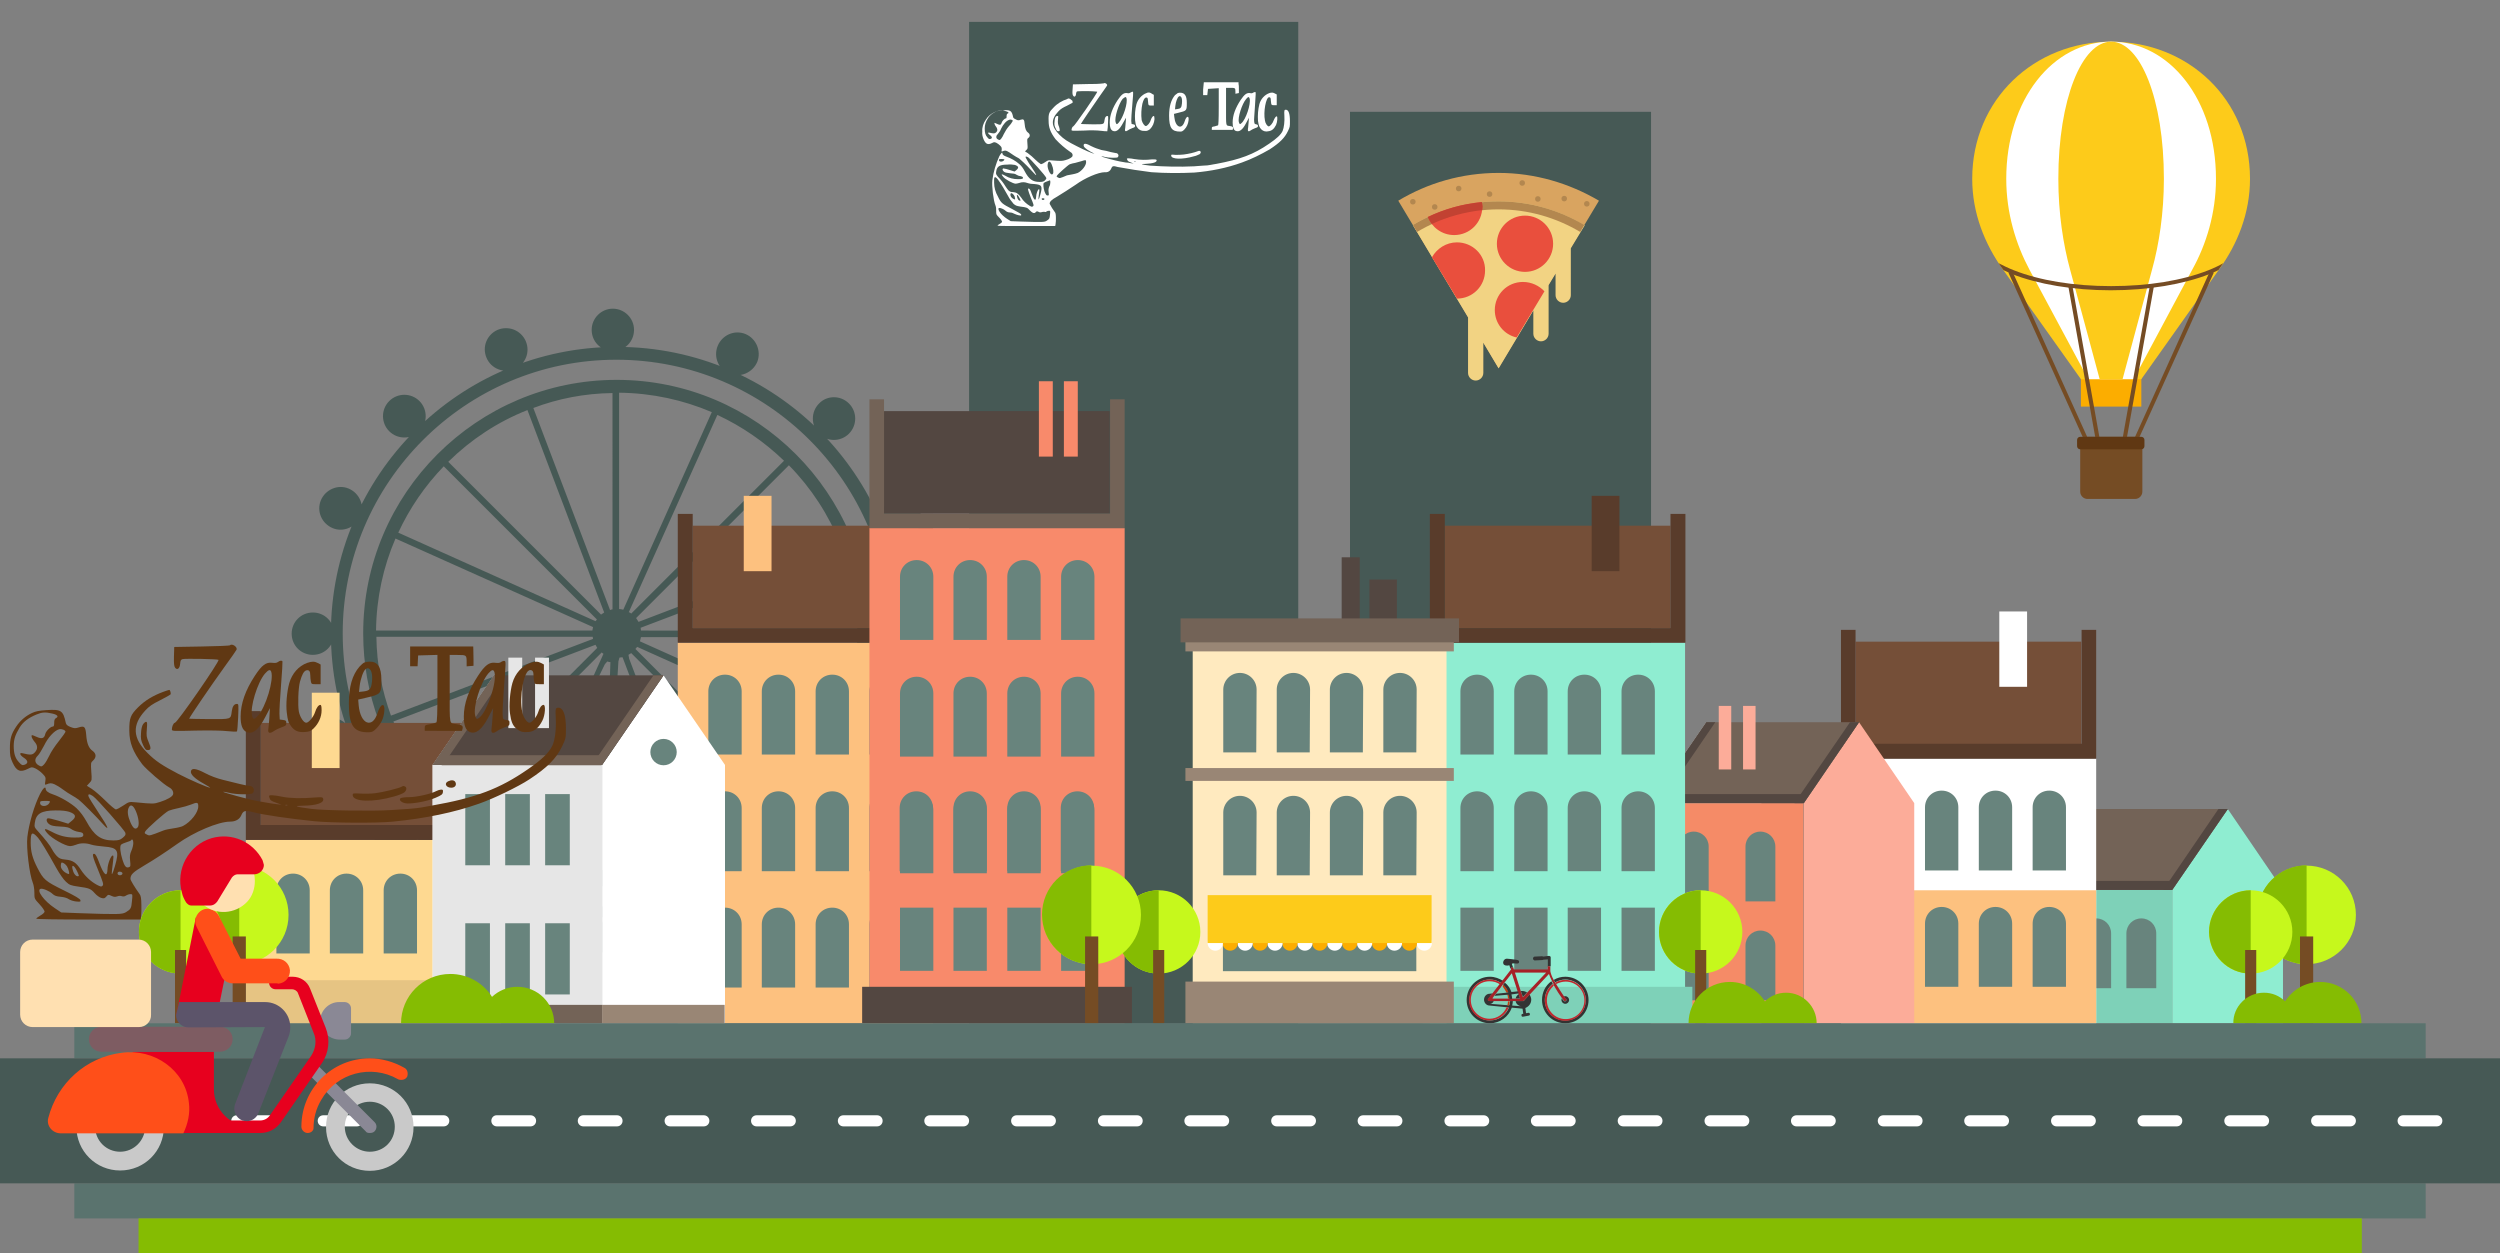 <?xml version="1.0" encoding="utf-8"?>
<!-- Generator: Adobe Illustrator 21.0.0, SVG Export Plug-In . SVG Version: 6.00 Build 0)  -->
<svg version="1.1" id="Layer_1" xmlns="http://www.w3.org/2000/svg" xmlns:xlink="http://www.w3.org/1999/xlink" x="0px" y="0px"
	 viewBox="0 0 720 361" style="enable-background:new 0 0 720 361;" xml:space="preserve">
<rect x="0" y="0" width="720" height="361" fill="#808080" stroke="none"/>
<style type="text/css">
	.st0{fill:#465955;}
	.st1{fill:#FCAD00;}
	.st2{fill:#FDCB1A;}
	.st3{fill:#FFFFFF;}
	.st4{fill:#754C24;}
	.st5{fill:none;stroke:#754C24;stroke-width:1.181;stroke-linecap:square;stroke-miterlimit:10;}
	.st6{fill:none;stroke:#754C24;stroke-width:1.181;stroke-miterlimit:10;}
	.st7{fill:#603813;}
	.st8{fill:#8FEDD1;}
	.st9{fill:#7ED1B8;}
	.st10{fill:#736357;}
	.st11{fill:#534741;}
	.st12{fill:#68847D;}
	.st13{fill:#FDC17F;}
	.st14{fill:#754F38;}
	.st15{fill:#593C2B;}
	.st16{fill:#FED991;}
	.st17{fill:#E6C483;}
	.st18{fill:#F88A6B;}
	.st19{fill:#C6F81C;}
	.st20{fill:#85BC02;}
	.st21{fill:#E6E6E6;}
	.st22{fill:#998675;}
	.st23{fill:#FCAC99;}
	.st24{fill:#F58B67;}
	.st25{fill:#FFEABF;}
	.st26{fill:none;}
	.st27{fill:#333333;}
	.st28{fill:#C1272D;}
	.st29{fill:#BF3F12;}
	.st30{fill:#A62127;}
	.st31{fill:#5A736E;}
	.st32{fill:#D9A460;}
	.st33{fill:#F2D383;}
	.st34{fill:#B3874F;}
	.st35{fill:#E94F3D;}
	.st36{fill:#C24232;}
	.st37{fill:#E7001E;}
	.st38{fill:#8A8895;}
	.st39{fill:#C9C9C9;}
	.st40{fill:#7E5C62;}
	.st41{fill:#FFE0B1;}
	.st42{fill:#FF4F19;}
	.st43{fill:#5C546A;}
</style>
<g id="paesaggio">
	<g id="objects">
		<path id="wheel" class="st0" d="M261.8,155.6c3.1-1.3,4.6-4.9,3.2-8.1c-1.3-3.1-5-4.6-8.1-3.2c-3.1,1.3-4.5,4.9-3.2,8
			C255.1,155.5,258.7,156.9,261.8,155.6 M120.8,124.2c2.4-2.4,2.4-6.3,0-8.7c-2.4-2.4-6.3-2.4-8.7,0c-2.4,2.4-2.4,6.3,0,8.7
			C114.5,126.6,118.4,126.6,120.8,124.2 M95.8,152.1c3.1,1.3,6.7-0.3,8-3.4s-0.3-6.7-3.4-8s-6.7,0.3-8,3.4
			C91.1,147.3,92.7,150.8,95.8,152.1 M148.2,106.3c3.1-1.3,4.6-4.9,3.2-8.1c-1.4-3.1-4.9-4.5-8.1-3.2c-3.1,1.4-4.5,4.9-3.2,8
			C141.4,106.2,145.1,107.6,148.2,106.3 M176.5,101.1c3.4,0,6.1-2.7,6.1-6.1s-2.8-6.1-6.1-6.1c-3.4,0-6.1,2.8-6.1,6.1
			C170.4,98.4,173.1,101.1,176.5,101.1 M244.5,124.9c2.4-2.4,2.4-6.3,0-8.7c-2.4-2.4-6.3-2.4-8.6,0c-2.4,2.4-2.4,6.3,0,8.7
			C238.2,127.3,242.1,127.3,244.5,124.9 M96.2,182.5c0-3.4-2.7-6.1-6.1-6.1s-6.1,2.7-6.1,6.1s2.7,6.1,6.1,6.1S96.2,185.9,96.2,182.5
			 M210.1,107.6c3.1,1.3,6.7-0.3,8-3.4c1.2-3.1-0.3-6.7-3.4-8c-3.2-1.3-6.7,0.3-8,3.4C205.4,102.8,206.9,106.4,210.1,107.6
			 M235.6,240.3c-2.4,2.4-2.4,6.3,0,8.7s6.3,2.4,8.6,0c2.4-2.4,2.4-6.3,0-8.7C241.9,237.9,238,237.9,235.6,240.3 M260.3,210.9
			c-3.1-1.3-6.7,0.3-8,3.4c-1.3,3.2,0.3,6.7,3.4,8c3.2,1.3,6.7-0.3,8-3.4C265,215.7,263.5,212.1,260.3,210.9 M207.1,258.4
			c-3.1,1.3-4.5,4.9-3.2,8s4.9,4.6,8.1,3.2c3.1-1.4,4.5-4.9,3.2-8.1C213.8,258.5,210.2,257.1,207.1,258.4 M175.4,264.3
			c-3.1,1.3-4.5,4.9-3.2,8s4.9,4.6,8.1,3.2c3.1-1.4,4.5-4.9,3.2-8.1C182.1,264.5,178.5,263,175.4,264.3 M265.5,176
			c-3.4,0-6.1,2.7-6.1,6.1s2.7,6.1,6.1,6.1s6.1-2.7,6.1-6.1C271.7,178.7,268.9,176,265.5,176 M118.3,238.7c-2.4-2.4-6.3-2.4-8.7,0
			c-2.4,2.4-2.4,6.3,0,8.7s6.3,2.4,8.7,0S120.7,241.1,118.3,238.7 M92.9,207.2c-3.1,1.3-4.6,4.9-3.2,8c1.3,3.1,4.9,4.6,8.1,3.2
			c3.1-1.3,4.5-4.9,3.2-8C99.6,207.3,96,205.9,92.9,207.2 M192.7,263.5c16.3-3,31.3-10.8,43.3-22.8c15.6-15.6,24.2-36.3,24.2-58.3
			c0-45.5-37-82.5-82.5-82.5c-45.4,0-82.4,37-82.4,82.5c0,22,8.6,42.7,24.1,58.3c11.9,11.9,26.8,19.7,42.9,22.7l2.3,0.6l2.2,0.3
			l1-0.1l22.1-0.2L192.7,263.5l1.7,10.5L192.7,263.5z M183,186.9c0.2-0.2,0.3-0.4,0.5-0.6l56.8,25.5c-3.4,7.1-7.9,13.6-13.3,19.1
			L183,186.9z M225.8,232.2c-6.5,6.3-14.3,11.4-22.9,14.7l-21.7-57.2l-0.2-1.1c0.2-0.2,0.5-0.3,0.8-0.5L225.8,232.2z M184.3,184.7
			c0.1-0.4,0.2-0.8,0.3-1.2h62.3c-0.1,9.5-2.2,18.5-5.8,26.7L184.3,184.7z M184.6,181.6c0-0.3-0.1-0.6-0.1-0.8l58.2-22.1
			c2.6,7.2,4.1,14.9,4.2,23L184.6,181.6L184.6,181.6L184.6,181.6z M183.9,179.1c-0.2-0.4-0.5-0.7-0.7-1.1l44-44
			c6.4,6.5,11.5,14.3,14.9,22.9L183.9,179.1z M181.8,176.7c-0.2-0.2-0.5-0.3-0.7-0.4l25.5-56.8c7.1,3.3,13.6,7.8,19.2,13.2
			L181.8,176.7z M179.5,175.6c-0.4-0.1-0.8-0.2-1.2-0.2v-62.3c9.5,0.1,18.5,2.1,26.7,5.6L179.5,175.6z M185.7,254.9l0.8,5.8
			c-3,0.3-5.9,0.5-8.9,0.5c-3.2,0-6.3-0.2-9.4-0.6l0.8-5.8c2.8,0.3,5.6,0.5,8.5,0.5C180.4,255.4,183.1,255.2,185.7,254.9
			 M176.4,175.5c-0.3,0-0.5,0.1-0.7,0.2l-22.1-58.2c7.1-2.7,14.8-4.2,22.8-4.3V175.5z M174,176.4c-0.3,0.2-0.6,0.4-0.9,0.6l-44-44
			c6.5-6.4,14.2-11.5,22.8-14.9L174,176.4z M171.9,178.4c-0.1,0.2-0.3,0.4-0.4,0.5l-56.8-25.5c3.3-7.1,7.7-13.5,13.1-19.1
			L171.9,178.4z M170.8,180.6c-0.1,0.3-0.1,0.7-0.2,1h-62.3c0.1-9.4,2.1-18.4,5.6-26.5L170.8,180.6z M170.7,183.4
			c0,0.2,0.1,0.4,0.1,0.6l-58.2,22.1c-2.6-7.1-4.1-14.7-4.2-22.7L170.7,183.4L170.7,183.4z M171.5,185.7c0.2,0.3,0.3,0.6,0.5,0.9
			l-44,44c-6.3-6.5-11.3-14.2-14.7-22.8L171.5,185.7z M173.3,187.9c0.1,0.1,0.3,0.3,0.5,0.4l-25.6,56.9c-7-3.3-13.5-7.8-19-13.2
			L173.3,187.9z M191.2,254.1c33.8-6.4,59.4-36.1,59.4-71.7c0-40.2-32.7-73-73-73c-40.2,0-73,32.7-73,73c0,35.5,25.4,65.1,59,71.6
			l-0.9,5.8c-15.4-2.9-29.6-10.4-40.9-21.7c-14.9-14.9-23.1-34.7-23.1-55.7c0-43.4,35.4-78.8,78.8-78.8s78.8,35.4,78.8,78.8
			c0,21-8.2,40.8-23.1,55.7c-11.4,11.4-25.7,18.9-41.2,21.8L191.2,254.1z M147.1,264.4c1.3-3.1-0.3-6.7-3.4-7.9
			c-3.1-1.3-6.7,0.3-8,3.4s0.3,6.7,3.4,8C142.2,269.1,145.8,267.6,147.1,264.4 M201.4,247.6c-8.5,3.1-17.7,4.5-27,4l3.7-61.1
			l0.3-1.1c0.3-0.1,0.6-0.1,0.9-0.1L201.4,247.6z M173.8,250.6c-8.7-0.3-17.4-2.5-25.5-6.2l25.9-53.1l0.7-0.8
			c0.3,0.1,0.6,0.2,0.9,0.2L173.8,250.6z"/>
		<g id="baloon">
			<g>
				<rect x="599.3" y="107.6" class="st1" width="17.4" height="9.5"/>
				<path class="st2" d="M648,51.5c0-23-17.9-39.5-40-39.5s-40,16.6-40,39.5c0,9.9,3.6,18.8,8.9,26.2c5.9,8.3,22.4,31.5,22.4,31.5
					h17.4c0,0,16.5-23.3,22.4-31.6C644.4,70.3,648,61.4,648,51.5z"/>
				<path class="st3" d="M638.2,51.5c0-23-13.5-39.5-30.2-39.5s-30.2,16.6-30.2,39.5c0,9.9,2.8,18.9,6.7,26.2
					c4.5,8.4,16.9,31.5,16.9,31.5h13.1c0,0,12.4-23.2,16.9-31.6C635.4,70.4,638.2,61.4,638.2,51.5z"/>
				<path class="st2" d="M623.2,51.5c0-23-6.8-39.5-15.2-39.5s-15.2,16.6-15.2,39.5c0,9.9,1.4,18.9,3.4,26.2
					c2.3,8.4,8.5,31.5,8.5,31.5h6.6c0,0,6.2-23.1,8.5-31.6C621.8,70.4,623.2,61.4,623.2,51.5z"/>
			</g>
			<g>
				<g>
					<path class="st4" d="M636.1,77.8c-7.5,3-17.5,4.6-28.1,4.6s-20.6-1.6-28.1-4.6c-1.3-0.5-3.2-1.4-4.3-2c0,0.1,1.1,1.6,1.4,2
						c0.9,0.4,1.5,0.7,2.4,1.1c7.6,3,17.8,4.7,28.5,4.7c10.8,0,20.9-1.7,28.5-4.7c1-0.4,1.6-0.7,2.5-1.1c0.5-0.7,1.4-2,1.4-2
						C639.3,76.4,637.4,77.3,636.1,77.8z"/>
				</g>
				<g>
					<g>
						<line class="st5" x1="636.8" y1="78.8" x2="615.1" y2="126.8"/>
						<line class="st6" x1="619.7" y1="82.6" x2="611.9" y2="126.3"/>
					</g>
					<g>
						<line class="st5" x1="579.2" y1="78.8" x2="600.9" y2="126.8"/>
						<line class="st6" x1="596.3" y1="82.6" x2="604.1" y2="126.3"/>
					</g>
				</g>
				<g>
					<path class="st4" d="M617,141.6c0,1.1-0.9,2.1-2.1,2.1h-13.7c-1.1,0-2.1-0.9-2.1-2.1v-13.7c0-1.1,0.9-2.1,2.1-2.1h13.7
						c1.1,0,2.1,0.9,2.1,2.1V141.6z"/>
					<path class="st7" d="M617.6,128.5c0,0.5-0.4,0.9-0.9,0.9h-17.6c-0.5,0-0.9-0.4-0.9-0.9v-1.8c0-0.5,0.4-0.9,0.9-0.9h17.6
						c0.5,0,0.9,0.4,0.9,0.9V128.5z"/>
				</g>
			</g>
		</g>
		<g>
			<polygon class="st8" points="625.6,294.7 657.5,294.7 657.5,256.3 641.6,233 625.6,256.3 			"/>
			<polygon class="st3" points="581.6,294.7 613.5,294.7 613.5,256.3 597.5,233 581.6,256.3 			"/>
			<rect x="581.6" y="256.3" class="st9" width="44" height="38.4"/>
			<polygon class="st10" points="597.5,233 641.6,233 625.6,256.3 581.6,256.3 			"/>
			<polygon class="st11" points="623,256.3 625.6,256.3 641.6,233 638.9,233 			"/>
			<rect x="583.9" y="253.7" class="st11" width="41.5" height="2.6"/>
			<polygon class="st11" points="581.6,256.3 584.3,256.3 600.2,233 597.5,233 			"/>
			<g>
				<path class="st12" d="M594.9,284.6h-8.6v-15.8c0-2.4,1.9-4.3,4.3-4.3l0,0c2.4,0,4.3,1.9,4.3,4.3V284.6z"/>
				<path class="st12" d="M621,284.6h-8.6v-15.8c0-2.4,1.9-4.3,4.3-4.3l0,0c2.4,0,4.3,1.9,4.3,4.3V284.6z"/>
				<path class="st12" d="M608,284.6h-8.6v-15.8c0-2.4,1.9-4.3,4.3-4.3l0,0c2.4,0,4.3,1.9,4.3,4.3V284.6z"/>
			</g>
		</g>
		<g>
			<rect x="388.8" y="32.2" class="st0" width="86.7" height="262.5"/>
		</g>
		<g>
			<rect x="279.1" y="6.3" class="st0" width="94.8" height="288.5"/>
		</g>
		<g>
			<rect x="195.2" y="185.1" class="st13" width="73.5" height="109.6"/>
			<rect x="199.5" y="151.4" class="st14" width="65" height="29.5"/>
			<polygon class="st15" points="195.2,180.9 195.2,148 199.5,148 199.5,180.9 264.5,180.9 264.5,148 268.7,148 268.7,180.9
				268.7,180.9 268.7,185.1 195.2,185.1 			"/>
			<rect x="214.2" y="142.8" class="st13" width="8" height="21.7"/>
			<g>
				<path class="st12" d="M250.4,217.3h9.6v-18.2c0-2.7-2.1-4.8-4.8-4.8l0,0c-2.7,0-4.8,2.1-4.8,4.8V217.3L250.4,217.3z"/>
				<path class="st12" d="M234.9,217.3h9.6v-18.2c0-2.7-2.1-4.8-4.8-4.8l0,0c-2.7,0-4.8,2.1-4.8,4.8V217.3L234.9,217.3z"/>
				<path class="st12" d="M219.4,217.3h9.6v-18.2c0-2.7-2.1-4.8-4.8-4.8l0,0c-2.7,0-4.8,2.1-4.8,4.8V217.3z"/>
				<path class="st12" d="M204,217.3h9.6v-18.2c0-2.7-2.1-4.8-4.8-4.8l0,0c-2.7,0-4.8,2.1-4.8,4.8V217.3z"/>
			</g>
			<g>
				<path class="st12" d="M250.4,250.9h9.6v-18.2c0-2.7-2.1-4.8-4.8-4.8l0,0c-2.7,0-4.8,2.1-4.8,4.8V250.9L250.4,250.9z"/>
				<path class="st12" d="M234.9,250.9h9.6v-18.2c0-2.7-2.1-4.8-4.8-4.8l0,0c-2.7,0-4.8,2.1-4.8,4.8V250.9L234.9,250.9z"/>
				<path class="st12" d="M219.4,250.9h9.6v-18.2c0-2.7-2.1-4.8-4.8-4.8l0,0c-2.7,0-4.8,2.1-4.8,4.8V250.9z"/>
				<path class="st12" d="M204,250.9h9.6v-18.2c0-2.7-2.1-4.8-4.8-4.8l0,0c-2.7,0-4.8,2.1-4.8,4.8V250.9z"/>
			</g>
			<g>
				<path class="st12" d="M250.4,284.4h9.6v-18.2c0-2.7-2.1-4.8-4.8-4.8l0,0c-2.7,0-4.8,2.1-4.8,4.8V284.4L250.4,284.4z"/>
				<path class="st12" d="M234.9,284.4h9.6v-18.2c0-2.7-2.1-4.8-4.8-4.8l0,0c-2.7,0-4.8,2.1-4.8,4.8V284.4L234.9,284.4z"/>
				<path class="st12" d="M219.4,284.4h9.6v-18.2c0-2.7-2.1-4.8-4.8-4.8l0,0c-2.7,0-4.8,2.1-4.8,4.8V284.4z"/>
				<path class="st12" d="M204,284.4h9.6v-18.2c0-2.7-2.1-4.8-4.8-4.8l0,0c-2.7,0-4.8,2.1-4.8,4.8V284.4z"/>
			</g>
		</g>
		<g>
			<rect x="530.2" y="218.5" class="st3" width="73.5" height="76.3"/>
			<rect x="530.2" y="256.4" class="st13" width="73.5" height="38.3"/>
			<rect x="534.4" y="184.8" class="st14" width="65" height="29.5"/>
			<polygon class="st15" points="530.2,214.2 530.2,181.4 534.4,181.4 534.4,214.2 599.5,214.2 599.5,181.4 603.7,181.4
				603.7,214.2 603.7,214.2 603.7,218.5 530.2,218.5 			"/>
			<rect x="575.8" y="176.1" class="st3" width="8" height="21.7"/>
			<g>
				<path class="st12" d="M585.4,250.7h9.6v-18.2c0-2.7-2.1-4.8-4.8-4.8l0,0c-2.7,0-4.8,2.1-4.8,4.8V250.7z"/>
				<path class="st12" d="M569.9,250.7h9.6v-18.2c0-2.7-2.1-4.8-4.8-4.8l0,0c-2.7,0-4.8,2.1-4.8,4.8V250.7z"/>
				<path class="st12" d="M554.4,250.7h9.6v-18.2c0-2.7-2.1-4.8-4.8-4.8l0,0c-2.7,0-4.8,2.1-4.8,4.8V250.7z"/>
				<path class="st12" d="M539,250.7h9.6v-18.2c0-2.7-2.1-4.8-4.8-4.8l0,0c-2.7,0-4.8,2.1-4.8,4.8V250.7z"/>
			</g>
			<g>
				<path class="st12" d="M585.4,284.2h9.6V266c0-2.7-2.1-4.8-4.8-4.8l0,0c-2.7,0-4.8,2.1-4.8,4.8V284.2z"/>
				<path class="st12" d="M569.9,284.2h9.6V266c0-2.7-2.1-4.8-4.8-4.8l0,0c-2.7,0-4.8,2.1-4.8,4.8V284.2z"/>
				<path class="st12" d="M554.4,284.2h9.6V266c0-2.7-2.1-4.8-4.8-4.8l0,0c-2.7,0-4.8,2.1-4.8,4.8V284.2z"/>
				<path class="st12" d="M539,284.2h9.6V266c0-2.7-2.1-4.8-4.8-4.8l0,0c-2.7,0-4.8,2.1-4.8,4.8V284.2z"/>
			</g>
		</g>
		<g>
			<rect x="70.8" y="241.9" class="st16" width="73.5" height="52.9"/>
			<rect x="75.1" y="208.2" class="st14" width="65" height="29.5"/>
			<polygon class="st15" points="70.8,237.6 70.8,204.8 75.1,204.8 75.1,237.6 140.1,237.6 140.1,204.8 144.3,204.8 144.3,237.6
				144.3,237.6 144.3,241.9 70.8,241.9 			"/>
			<rect x="89.8" y="199.5" class="st16" width="8" height="21.7"/>
			<g>
				<path class="st12" d="M126,274.6h9.6v-18.2c0-2.7-2.1-4.8-4.8-4.8l0,0c-2.7,0-4.8,2.1-4.8,4.8V274.6z"/>
				<path class="st12" d="M110.5,274.6h9.6v-18.2c0-2.7-2.1-4.8-4.8-4.8l0,0c-2.7,0-4.8,2.1-4.8,4.8L110.5,274.6L110.5,274.6z"/>
				<path class="st12" d="M95,274.6h9.6v-18.2c0-2.7-2.1-4.8-4.8-4.8l0,0c-2.7,0-4.8,2.1-4.8,4.8C95,256.4,95,274.6,95,274.6z"/>
				<path class="st12" d="M79.6,274.6h9.6v-18.2c0-2.7-2.1-4.8-4.8-4.8l0,0c-2.7,0-4.8,2.1-4.8,4.8
					C79.6,256.4,79.6,274.6,79.6,274.6z"/>
			</g>
			<rect x="70.8" y="282.3" class="st17" width="73.5" height="12.4"/>
		</g>
		<g>
			<polygon class="st18" points="323.9,185.1 323.9,152.1 250.4,152.1 250.4,261.7 250.4,261.7 250.4,294.7 323.9,294.7 			"/>
			<path class="st12" d="M268.7,250.9h-9.6v-18.2c0-2.7,2.1-4.8,4.8-4.8l0,0c2.7,0,4.8,2.1,4.8,4.8L268.7,250.9L268.7,250.9z"/>
			<path class="st12" d="M284.2,250.9h-9.6v-18.2c0-2.7,2.1-4.8,4.8-4.8l0,0c2.7,0,4.8,2.1,4.8,4.8L284.2,250.9L284.2,250.9z"/>
			<path class="st12" d="M299.7,250.9h-9.6v-18.2c0-2.7,2.1-4.8,4.8-4.8l0,0c2.7,0,4.8,2.1,4.8,4.8L299.7,250.9L299.7,250.9z"/>
			<path class="st12" d="M315.1,250.9h-9.6v-18.2c0-2.7,2.1-4.8,4.8-4.8l0,0c2.7,0,4.8,2.1,4.8,4.8L315.1,250.9L315.1,250.9z"/>
			<rect x="259.2" y="261.4" class="st12" width="9.6" height="18.2"/>
			<rect x="274.6" y="261.4" class="st12" width="9.6" height="18.2"/>
			<rect x="290.1" y="261.4" class="st12" width="9.6" height="18.2"/>
			<rect x="305.6" y="261.4" class="st12" width="9.6" height="18.2"/>
			<rect x="248.3" y="284.2" class="st11" width="77.7" height="10.5"/>
			<rect x="254.6" y="118.4" class="st11" width="65" height="29.5"/>
			<polygon class="st10" points="250.4,147.9 250.4,115 254.6,115 254.6,147.9 319.7,147.9 319.7,115 323.9,115 323.9,147.9
				323.9,147.9 323.9,152.1 250.4,152.1 			"/>
			<rect x="299.2" y="109.8" class="st18" width="4" height="21.7"/>
			<rect x="306.4" y="109.8" class="st18" width="4" height="21.7"/>
			<path class="st12" d="M305.6,184.3h9.6v-18.2c0-2.7-2.1-4.8-4.8-4.8l0,0c-2.7,0-4.8,2.1-4.8,4.8L305.6,184.3L305.6,184.3z"/>
			<path class="st12" d="M290.1,184.3h9.6v-18.2c0-2.7-2.1-4.8-4.8-4.8l0,0c-2.7,0-4.8,2.1-4.8,4.8L290.1,184.3L290.1,184.3z"/>
			<path class="st12" d="M274.6,184.3h9.6v-18.2c0-2.7-2.1-4.8-4.8-4.8l0,0c-2.7,0-4.8,2.1-4.8,4.8L274.6,184.3L274.6,184.3z"/>
			<path class="st12" d="M259.2,184.3h9.6v-18.2c0-2.7-2.1-4.8-4.8-4.8l0,0c-2.7,0-4.8,2.1-4.8,4.8L259.2,184.3L259.2,184.3z"/>
			<path class="st12" d="M305.6,217.9h9.6v-18.2c0-2.7-2.1-4.8-4.8-4.8l0,0c-2.7,0-4.8,2.1-4.8,4.8L305.6,217.9L305.6,217.9z"/>
			<path class="st12" d="M290.1,217.9h9.6v-18.2c0-2.7-2.1-4.8-4.8-4.8l0,0c-2.7,0-4.8,2.1-4.8,4.8L290.1,217.9L290.1,217.9z"/>
			<path class="st12" d="M274.6,217.9h9.6v-18.2c0-2.7-2.1-4.8-4.8-4.8l0,0c-2.7,0-4.8,2.1-4.8,4.8L274.6,217.9L274.6,217.9z"/>
			<path class="st12" d="M259.2,217.9h9.6v-18.2c0-2.7-2.1-4.8-4.8-4.8l0,0c-2.7,0-4.8,2.1-4.8,4.8L259.2,217.9L259.2,217.9z"/>
			<path class="st12" d="M305.6,251.5h9.6v-18.2c0-2.7-2.1-4.8-4.8-4.8l0,0c-2.7,0-4.8,2.1-4.8,4.8L305.6,251.5L305.6,251.5z"/>
			<path class="st12" d="M290.1,251.5h9.6v-18.2c0-2.7-2.1-4.8-4.8-4.8l0,0c-2.7,0-4.8,2.1-4.8,4.8L290.1,251.5L290.1,251.5z"/>
			<path class="st12" d="M274.6,251.5h9.6v-18.2c0-2.7-2.1-4.8-4.8-4.8l0,0c-2.7,0-4.8,2.1-4.8,4.8L274.6,251.5L274.6,251.5z"/>
			<path class="st12" d="M259.2,251.5h9.6v-18.2c0-2.7-2.1-4.8-4.8-4.8l0,0c-2.7,0-4.8,2.1-4.8,4.8L259.2,251.5L259.2,251.5z"/>
		</g>
		<g>
			<path class="st19" d="M678.5,263.5c0,7.9-6.4,14.2-14.2,14.2s-14.2-6.4-14.2-14.2c0-7.9,6.4-14.2,14.2-14.2
				S678.5,255.6,678.5,263.5z"/>
			<g>
				<path class="st20" d="M664.3,277.7v-28.5c-7.9,0-14.2,6.4-14.2,14.2C650.1,271.3,656.4,277.7,664.3,277.7z"/>
			</g>
			<rect x="662.4" y="269.7" class="st4" width="3.8" height="25"/>
		</g>
		<g>
			<polygon class="st3" points="173.4,294.7 208.8,294.7 208.8,220.3 191.1,194.5 173.4,220.3 			"/>
			<polygon class="st3" points="124.6,294.7 160,294.7 160,220.3 142.3,194.5 124.6,220.3 			"/>
			<rect x="124.6" y="220.3" class="st21" width="48.8" height="74.4"/>
			<polygon class="st11" points="142.3,194.5 191.1,194.5 173.4,220.3 124.6,220.3 			"/>
			<rect x="173.4" y="289.4" class="st22" width="35.3" height="5.3"/>
			<rect x="124.6" y="289.4" class="st10" width="48.8" height="5.3"/>
			<rect x="146.4" y="189.4" class="st21" width="4" height="20.3"/>
			<rect x="154.1" y="189.4" class="st21" width="4" height="20.3"/>
			<g>
				<rect x="157" y="265.9" class="st12" width="7.1" height="20.5"/>
				<rect x="145.5" y="265.9" class="st12" width="7.1" height="20.5"/>
				<rect x="134" y="265.9" class="st12" width="7.1" height="20.5"/>
			</g>
			<g>
				<rect x="157" y="228.7" class="st12" width="7.1" height="20.5"/>
				<rect x="145.5" y="228.7" class="st12" width="7.1" height="20.5"/>
				<rect x="134" y="228.7" class="st12" width="7.1" height="20.5"/>
			</g>
			<polygon class="st10" points="170.5,220.3 173.4,220.3 191.1,194.5 188.2,194.5 			"/>
			<rect x="127.2" y="217.5" class="st10" width="46" height="2.9"/>
			<polygon class="st10" points="124.6,220.3 127.6,220.3 145.2,194.5 142.3,194.5 			"/>
			<circle class="st12" cx="191.1" cy="216.6" r="3.8"/>
		</g>
		<g>
			<polygon class="st23" points="519.5,294.7 551.3,294.7 551.3,231.3 535.4,208 519.5,231.3 			"/>
			<polygon class="st3" points="475.4,294.7 507.3,294.7 507.3,231.3 491.4,208 475.4,231.3 			"/>
			<rect x="475.4" y="231.3" class="st24" width="44" height="63.4"/>
			<polygon class="st10" points="491.4,208 535.4,208 519.5,231.3 475.4,231.3 			"/>
			<rect x="495" y="203.3" class="st23" width="3.6" height="18.3"/>
			<rect x="502" y="203.3" class="st23" width="3.6" height="18.3"/>
			<polygon class="st11" points="516.8,231.3 519.5,231.3 535.4,208 532.8,208 			"/>
			<rect x="477.7" y="228.7" class="st11" width="41.5" height="2.6"/>
			<polygon class="st11" points="475.4,231.3 478.1,231.3 494,208 491.4,208 			"/>
			<g>
				<path class="st12" d="M492.2,288.1h-8.7v-15.8c0-2.4,1.9-4.3,4.3-4.3l0,0c2.4,0,4.3,1.9,4.3,4.3v15.8H492.2z"/>
				<path class="st12" d="M511.3,288.1h-8.6v-15.8c0-2.4,1.9-4.3,4.3-4.3l0,0c2.4,0,4.3,1.9,4.3,4.3L511.3,288.1L511.3,288.1z"/>
			</g>
			<g>
				<path class="st12" d="M492.2,259.6h-8.7v-15.8c0-2.4,1.9-4.3,4.3-4.3l0,0c2.4,0,4.3,1.9,4.3,4.3v15.8H492.2z"/>
				<path class="st12" d="M511.3,259.6h-8.6v-15.8c0-2.4,1.9-4.3,4.3-4.3l0,0c2.4,0,4.3,1.9,4.3,4.3L511.3,259.6L511.3,259.6z"/>
			</g>
		</g>
		<g>
			<path class="st20" d="M149,284.2c-2.8,0-5.4,1.1-7.3,2.9c-2.5-4-7-6.6-12-6.6c-7.9,0-14.2,6.4-14.2,14.2h44.1
				C159.6,288.9,154.9,284.2,149,284.2z"/>
		</g>
		<g>
			<rect x="411.8" y="185.1" class="st8" width="73.5" height="109.6"/>
			<rect x="416.1" y="151.4" class="st14" width="65" height="29.5"/>
			<polygon class="st15" points="485.4,180.9 485.4,148 481.1,148 481.1,180.9 416.1,180.9 416.1,148 411.8,148 411.8,180.9
				411.9,180.9 411.9,185.1 485.4,185.1 			"/>
			<rect x="458.4" y="142.8" class="st15" width="8" height="21.7"/>
			<g>
				<path class="st12" d="M430.2,217.3h-9.6v-18.2c0-2.7,2.1-4.8,4.8-4.8l0,0c2.7,0,4.8,2.1,4.8,4.8L430.2,217.3L430.2,217.3z"/>
				<path class="st12" d="M445.7,217.3h-9.6v-18.2c0-2.7,2.1-4.8,4.8-4.8l0,0c2.7,0,4.8,2.1,4.8,4.8L445.7,217.3L445.7,217.3z"/>
				<path class="st12" d="M461.1,217.3h-9.6v-18.2c0-2.7,2.1-4.8,4.8-4.8l0,0c2.7,0,4.8,2.1,4.8,4.8L461.1,217.3L461.1,217.3z"/>
				<path class="st12" d="M476.6,217.3H467v-18.2c0-2.7,2.1-4.8,4.8-4.8l0,0c2.7,0,4.8,2.1,4.8,4.8L476.6,217.3L476.6,217.3z"/>
			</g>
			<g>
				<path class="st12" d="M430.2,250.9h-9.6v-18.2c0-2.7,2.1-4.8,4.8-4.8l0,0c2.7,0,4.8,2.1,4.8,4.8L430.2,250.9L430.2,250.9z"/>
				<path class="st12" d="M445.7,250.9h-9.6v-18.2c0-2.7,2.1-4.8,4.8-4.8l0,0c2.7,0,4.8,2.1,4.8,4.8L445.7,250.9L445.7,250.9z"/>
				<path class="st12" d="M461.1,250.9h-9.6v-18.2c0-2.7,2.1-4.8,4.8-4.8l0,0c2.7,0,4.8,2.1,4.8,4.8L461.1,250.9L461.1,250.9z"/>
				<path class="st12" d="M476.6,250.9H467v-18.2c0-2.7,2.1-4.8,4.8-4.8l0,0c2.7,0,4.8,2.1,4.8,4.8L476.6,250.9L476.6,250.9z"/>
			</g>
			<g>
				<rect x="420.6" y="261.4" class="st12" width="9.6" height="18.2"/>
				<rect x="436.1" y="261.4" class="st12" width="9.6" height="18.2"/>
				<rect x="451.5" y="261.4" class="st12" width="9.6" height="18.2"/>
				<rect x="467" y="261.4" class="st12" width="9.6" height="18.2"/>
			</g>
			<rect x="409.7" y="284.2" class="st9" width="77.7" height="10.5"/>
		</g>
		<g>
			<rect x="343.5" y="185.7" class="st25" width="73.1" height="109"/>
			<rect x="394.4" y="166.9" class="st11" width="7.9" height="18.9"/>
			<rect x="386.4" y="160.5" class="st11" width="5.2" height="25.2"/>
			<g>
				<path class="st12" d="M361.8,216.7h-9.5v-18.1c0-2.6,2.1-4.8,4.8-4.8l0,0c2.6,0,4.8,2.1,4.8,4.8L361.8,216.7L361.8,216.7z"/>
				<path class="st12" d="M377.2,216.7h-9.5v-18.1c0-2.6,2.1-4.8,4.8-4.8l0,0c2.6,0,4.8,2.1,4.8,4.8L377.2,216.7L377.2,216.7z"/>
				<path class="st12" d="M392.5,216.7H383v-18.1c0-2.6,2.1-4.8,4.8-4.8l0,0c2.6,0,4.8,2.1,4.8,4.8L392.5,216.7L392.5,216.7z"/>
				<path class="st12" d="M407.9,216.7h-9.5v-18.1c0-2.6,2.1-4.8,4.8-4.8l0,0c2.6,0,4.8,2.1,4.8,4.8L407.9,216.7L407.9,216.7z"/>
			</g>
			<g>
				<path class="st12" d="M361.8,252.1h-9.5V234c0-2.6,2.1-4.8,4.8-4.8l0,0c2.6,0,4.8,2.1,4.8,4.8L361.8,252.1L361.8,252.1z"/>
				<path class="st12" d="M377.2,252.1h-9.5V234c0-2.6,2.1-4.8,4.8-4.8l0,0c2.6,0,4.8,2.1,4.8,4.8L377.2,252.1L377.2,252.1z"/>
				<path class="st12" d="M392.5,252.1H383V234c0-2.6,2.1-4.8,4.8-4.8l0,0c2.6,0,4.8,2.1,4.8,4.8L392.5,252.1L392.5,252.1z"/>
				<path class="st12" d="M407.9,252.1h-9.5V234c0-2.6,2.1-4.8,4.8-4.8l0,0c2.6,0,4.8,2.1,4.8,4.8L407.9,252.1L407.9,252.1z"/>
			</g>
			<g>
				<rect x="352.2" y="261.6" class="st12" width="55.7" height="18.1"/>
			</g>
			<rect x="341.4" y="282.7" class="st22" width="77.3" height="12"/>
			<rect x="341.4" y="221.2" class="st22" width="77.3" height="3.7"/>
			<rect x="341.4" y="183.9" class="st22" width="77.3" height="3.7"/>
			<rect x="340" y="178.1" class="st10" width="80.2" height="6.9"/>
			<g>
				<g>
					<circle class="st3" cx="410.2" cy="271.6" r="2.2"/>
					<circle class="st1" cx="405.9" cy="271.6" r="2.2"/>
					<circle class="st3" cx="401.6" cy="271.6" r="2.2"/>
					<circle class="st1" cx="397.3" cy="271.6" r="2.2"/>
					<circle class="st3" cx="393" cy="271.6" r="2.2"/>
					<circle class="st1" cx="388.7" cy="271.6" r="2.2"/>
					<circle class="st3" cx="384.4" cy="271.6" r="2.2"/>
					<circle class="st1" cx="380.1" cy="271.6" r="2.2"/>
					<circle class="st3" cx="375.8" cy="271.6" r="2.2"/>
					<circle class="st1" cx="371.5" cy="271.6" r="2.2"/>
					<circle class="st3" cx="367.2" cy="271.6" r="2.2"/>
					<circle class="st1" cx="362.9" cy="271.6" r="2.2"/>
					<circle class="st3" cx="358.6" cy="271.6" r="2.2"/>
					<circle class="st1" cx="354.3" cy="271.6" r="2.2"/>
					<circle class="st3" cx="350" cy="271.6" r="2.2"/>
				</g>
				<rect x="347.8" y="257.8" class="st2" width="64.5" height="13.8"/>
			</g>
		</g>
		<g>
			<path class="st26" d="M435.3,285.7l1.9-0.2l-1.7-5.3l-2.1,2.7C434.2,283.7,434.9,284.7,435.3,285.7z"/>
			<path class="st26" d="M430.5,286.7l-0.5,0.7c0,0.1,0.1,0.1,0.1,0.2h4.3c0-0.4-0.1-0.8-0.2-1.2L430.5,286.7z"/>
			<path class="st26" d="M432.5,284.1l-1.6,2.1l2.9-0.3C433.5,285.2,433.1,284.5,432.5,284.1z"/>
			<path class="st26" d="M429.3,286.9L429.3,286.9l-0.4-0.1C429.1,286.9,429.2,286.9,429.3,286.9z"/>
			<path class="st26" d="M423.6,288c0,3,2.4,5.4,5.4,5.4c2.2,0,4.1-1.3,4.9-3.3l-5-0.5c-0.9,0-1.6-0.8-1.6-1.7s0.7-1.7,1.6-1.7
				l0.9-0.1l2.1-2.7c-0.8-0.6-1.9-0.9-3-0.9C426,282.7,423.6,285.1,423.6,288z"/>
			<path class="st26" d="M429,289.1l5.1,0.4c0.1-0.4,0.2-0.8,0.2-1.2H430C429.9,288.8,429.5,289.1,429,289.1z"/>
			<path class="st26" d="M445.5,288c0,3,2.4,5.4,5.4,5.4s5.4-2.4,5.4-5.4s-2.4-5.4-5.4-5.4c-1,0-1.9,0.3-2.7,0.7
				c0.8,1.4,1.7,2.7,2.3,3.6c0.1,0,0.2-0.1,0.4-0.1c0.6,0,1.1,0.5,1.1,1.1s-0.5,1.1-1.1,1.1s-1.1-0.5-1.1-1.1c0-0.2,0.1-0.4,0.1-0.5
				c-0.6-0.9-1.6-2.2-2.3-3.6C446.3,284.8,445.5,286.3,445.5,288z"/>
			<path class="st26" d="M438.1,289.9c-0.8-0.1-1.4-0.7-1.6-1.5h-0.9c0,0.5-0.1,0.9-0.2,1.3L438.1,289.9z"/>
			<path class="st26" d="M438,285.5h0.4l0,0c0.5,0,1,0.2,1.4,0.5l5.5-5.8h-9L438,285.5z"/>
			<path class="st26" d="M437.4,286.3l-0.1-0.2l-2,0.2c0.1,0.4,0.2,0.8,0.2,1.3h0.9C436.6,287,437,286.6,437.4,286.3z"/>
			<path class="st27" d="M435.8,278.7l-0.4-1.1c0.1,0,0.1,0,0.1-0.1c0.3-0.1,1.2,0,1.2,0c0.5,0,0.8,0,0.8-0.5l0,0
				c0-0.5-0.4-0.5-0.9-0.6c-0.7-0.1-2.3-0.3-2.6-0.3c-0.4,0-0.7,0.2-0.9,0.5c-0.1,0.2-0.2,0.4-0.2,0.6c0,0.6,0.4,0.9,1.2,0.9
				c0.2,0,0.4-0.1,0.6-0.1l0.3,1C435.1,278.7,435.7,278.5,435.8,278.7z"/>
			<path class="st27" d="M450.8,281.3c-1.2,0-2.3,0.3-3.3,0.9c0.1,0.2,0.2,0.5,0.4,0.7c0.9-0.5,1.9-0.8,2.9-0.8
				c3.2,0,5.9,2.6,5.9,5.9s-2.6,5.9-5.9,5.9s-5.9-2.6-5.9-5.9c0-1.9,0.9-3.6,2.3-4.7c-0.1-0.2-0.3-0.5-0.4-0.7
				c-1.7,1.2-2.7,3.2-2.7,5.4c0,3.7,3,6.7,6.7,6.7s6.7-3,6.7-6.7C457.5,284.3,454.5,281.3,450.8,281.3z"/>
			<path class="st27" d="M450.8,289.1c0.6,0,1.1-0.5,1.1-1.1s-0.5-1.1-1.1-1.1c-0.1,0-0.3,0-0.4,0.1c0.2,0.3,0.4,0.6,0.6,0.7
				c0.2,0.2,0.2,0.4,0,0.6c-0.1,0.1-0.2,0.1-0.3,0.1c-0.1,0-0.2,0-0.3-0.1c-0.1-0.1-0.4-0.4-0.6-0.8c-0.1,0.2-0.1,0.4-0.1,0.5
				C449.7,288.6,450.2,289.1,450.8,289.1z"/>
			<path class="st27" d="M429.8,287.6h0.2c0-0.1-0.1-0.1-0.1-0.2L429.8,287.6z"/>
			<path class="st27" d="M438.9,288.2c-0.1,0.2-0.4,0.1-0.5,0.1h-1.9c0.1,0.8,0.8,1.4,1.6,1.5l-2.6-0.2c0.1-0.4,0.2-0.9,0.2-1.3
				h-0.8c0,0.4-0.1,0.8-0.2,1.2h-0.5l-5.1-0.4c0.5,0,0.9-0.3,1.1-0.8h-1.1l0,0c-0.2,0-0.3,0-0.4-0.2c-0.1-0.1-0.1-0.3,0-0.4l0.7-0.9
				c-0.1,0-0.2-0.1-0.4-0.1h0.4l0.5-0.6l-0.9,0.1c-0.9,0-1.6,0.8-1.6,1.7s0.7,1.7,1.6,1.7l5,0.5l0.6,0.1c-0.9,2.2-3,3.7-5.5,3.7
				c-3.2,0-5.9-2.6-5.9-5.9s2.6-5.9,5.9-5.9c1.2,0,2.3,0.4,3.3,1l0.5-0.6c-1.1-0.7-2.4-1.2-3.8-1.2c-3.7,0-6.7,3-6.7,6.7
				s3,6.7,6.7,6.7c2.9,0,5.4-1.9,6.3-4.5l3.1,0.3l0,0l0,0l0.2,1.5h-0.2c-0.2,0-0.4,0.2-0.3,0.5l0,0c0,0.2,0.2,0.4,0.5,0.3l1.6-0.3
				c0.2,0,0.4-0.3,0.3-0.5l0,0c0-0.2-0.3-0.4-0.5-0.3l-0.6,0.1l-0.2-1.5c1-0.4,1.7-1.3,1.7-2.4c0-0.5-0.2-1-0.5-1.5L438.9,288.2z"/>
			<path class="st27" d="M436.5,287.6h1.3l-0.4-1.3C437,286.6,436.6,287,436.5,287.6z"/>
			<path class="st28" d="M448.2,283.4c0.8-0.4,1.7-0.7,2.7-0.7c3,0,5.4,2.4,5.4,5.4s-2.4,5.4-5.4,5.4s-5.4-2.4-5.4-5.4
				c0-1.7,0.8-3.2,2-4.2c-0.1-0.2-0.2-0.3-0.3-0.5c-1.4,1.1-2.3,2.8-2.3,4.7c0,3.3,2.6,5.9,5.9,5.9c3.2,0,5.9-2.6,5.9-5.9
				s-2.6-5.9-5.9-5.9c-1.1,0-2.1,0.3-2.9,0.8C448,283.1,448.1,283.2,448.2,283.4z"/>
			<path class="st29" d="M434.6,289.6c0.1-0.4,0.2-0.8,0.2-1.2h-0.5c0,0.4-0.1,0.8-0.2,1.2H434.6z"/>
			<path class="st29" d="M433.9,285.9l0.6-0.1c-0.3-0.8-0.9-1.6-1.5-2.2l-0.3,0.4C433.1,284.5,433.5,285.2,433.9,285.9z"/>
			<path class="st29" d="M434.1,286.4c0.1,0.4,0.2,0.8,0.2,1.2h0.5c0-0.4-0.1-0.8-0.2-1.2H434.1z"/>
			<path class="st28" d="M423.1,288c0,3.3,2.6,5.9,5.9,5.9c2.5,0,4.6-1.6,5.5-3.7l-0.6-0.1c-0.8,1.9-2.7,3.3-4.9,3.3
				c-3,0-5.4-2.4-5.4-5.4s2.4-5.4,5.4-5.4c1.1,0,2.1,0.3,3,0.9l0.3-0.4c-0.9-0.6-2.1-1-3.3-1C425.7,282.1,423.1,284.8,423.1,288z"/>
			<path class="st27" d="M446.6,278.4v-2.7c0-0.1-0.1-0.3-0.2-0.3c-0.1-0.1-0.2-0.1-0.4-0.1l-1.6,0.2c-0.1-0.1-0.2-0.1-0.3-0.1
				l-2.1,0.1c-0.3,0-0.5,0.3-0.5,0.6c0,0.2,0.2,0.4,0.4,0.5c0.1,0,0.1,0,0.2,0l2.1-0.1c0.1,0,0.2-0.1,0.3-0.1l1.2-0.1v2.6l0,0
				c0-0.2,0-0.4,0-0.4C445.8,278.2,446.6,278.2,446.6,278.4z"/>
			<path class="st30" d="M447.5,283.8c0.8,1.4,1.7,2.8,2.3,3.6c0.3,0.4,0.5,0.6,0.6,0.8c0.1,0.1,0.2,0.1,0.3,0.1
				c0.1,0,0.2,0,0.3-0.1c0.2-0.2,0.2-0.4,0-0.6c-0.1-0.1-0.4-0.4-0.6-0.7c-0.6-0.9-1.5-2.2-2.3-3.6c-0.1-0.2-0.2-0.3-0.3-0.5
				c-0.1-0.2-0.3-0.5-0.4-0.7c-0.5-0.9-0.8-1.8-0.9-2.4c0-0.1,0-0.2,0-0.2c0-0.4,0-1.1,0-1.1l0,0c-0.1-0.2-0.8-0.2-0.8,0
				c0,0,0,0.2,0,0.4c0,0.1,0,0.3,0,0.4H436l-0.2-0.6l0,0c-0.2-0.1-0.8,0.1-0.7,0.2l0,0l0.1,0.4c0,0-0.1,0-0.1,0.1l-2.4,3.1l-0.5,0.6
				l-0.3,0.4l-2.1,2.7l-0.5,0.6l-0.1,0.1l-0.7,0.9c-0.1,0.1-0.1,0.2,0,0.4c0.1,0.1,0.2,0.2,0.4,0.2l0,0h1.1h4.3h0.5h0.8h0.9h1.9
				c0,0,0.3,0,0.5-0.1l1.6-1.7l5.6-6c0.2,0.6,0.5,1.3,0.9,2.1c0.1,0.2,0.2,0.5,0.4,0.7C447.3,283.5,447.4,283.7,447.5,283.8z
				 M436.5,287.6h-0.9h-0.8h-0.5H430h-0.2l0.1-0.2l0.5-0.7l0.5-0.6l1.6-2.1l0.3-0.4l0.5-0.6l2.1-2.7l1.7,5.3l0.2,0.6l0.1,0.2
				l0.4,1.3L436.5,287.6z M439.8,285.9l-1.2,1.3l-0.6-1.7l-1.7-5.4h9L439.8,285.9z"/>
			<path class="st27" d="M437.4,286.1l-0.2-0.6l-1.9,0.2c-0.4-1.1-1-2-1.9-2.7l-0.5,0.6c0.7,0.6,1.2,1.3,1.5,2.2l-0.6,0.1l-2.9,0.3
				l-0.5,0.6l3.6-0.3h0.5c0.1,0.4,0.2,0.8,0.2,1.2h0.8c0-0.4-0.1-0.9-0.2-1.3L437.4,286.1z"/>
			<path class="st27" d="M438.4,285.4H438l0.6,1.7l1.2-1.3C439.4,285.6,438.9,285.4,438.4,285.4L438.4,285.4L438.4,285.4z"/>
		</g>
		<g>
			<circle class="st19" cx="489.8" cy="268.4" r="12"/>
			<g>
				<path class="st20" d="M489.8,280.4v-24c-6.6,0-12,5.4-12,12S483.2,280.4,489.8,280.4z"/>
			</g>
			<rect x="488.2" y="273.6" class="st4" width="3.2" height="21.1"/>
		</g>
		<g>
			<path class="st20" d="M514.4,285.9c-2.4,0-4.5,0.9-6.1,2.5c-2.1-3.3-5.8-5.6-10.1-5.6c-6.6,0-11.9,5.3-11.9,11.9h36.9
				C523.2,289.9,519.3,285.9,514.4,285.9z"/>
		</g>
		<g>
			<circle class="st19" cx="648.2" cy="268.4" r="12"/>
			<g>
				<path class="st20" d="M648.2,280.4v-24c-6.6,0-12,5.4-12,12C636.3,275,641.6,280.4,648.2,280.4z"/>
			</g>
			<rect x="646.6" y="273.6" class="st4" width="3.2" height="21.1"/>
		</g>
		<g>
			<path class="st20" d="M652,285.9c2.4,0,4.5,0.9,6.1,2.5c2.1-3.3,5.8-5.6,10.1-5.6c6.6,0,11.9,5.3,11.9,11.9h-36.9
				C643.1,289.9,647.1,285.9,652,285.9z"/>
		</g>
		<g>
			<circle class="st19" cx="333.7" cy="268.4" r="12"/>
			<g>
				<path class="st20" d="M333.7,280.4v-24c-6.6,0-12,5.4-12,12S327,280.4,333.7,280.4z"/>
			</g>
			<rect x="332.1" y="273.6" class="st4" width="3.2" height="21.1"/>
		</g>
		<g>
			<path class="st19" d="M328.6,263.5c0,7.9-6.4,14.2-14.2,14.2c-7.9,0-14.2-6.4-14.2-14.2c0-7.9,6.4-14.2,14.2-14.2
				S328.6,255.6,328.6,263.5z"/>
			<g>
				<path class="st20" d="M314.3,277.7v-28.5c-7.9,0-14.2,6.4-14.2,14.2C300.1,271.3,306.5,277.7,314.3,277.7z"/>
			</g>
			<rect x="312.5" y="269.7" class="st4" width="3.8" height="25"/>
		</g>
		<g>
			<path class="st19" d="M83.1,263.5c0,7.9-6.4,14.2-14.2,14.2c-7.9,0-14.2-6.4-14.2-14.2c0-7.9,6.4-14.2,14.2-14.2
				C76.8,249.3,83.1,255.6,83.1,263.5z"/>
			<g>
				<path class="st20" d="M68.9,277.7v-28.5c-7.9,0-14.2,6.4-14.2,14.2C54.7,271.3,61,277.7,68.9,277.7z"/>
			</g>
			<rect x="67" y="269.7" class="st4" width="3.8" height="25"/>
		</g>
		<g>
			<circle class="st19" cx="52" cy="268.4" r="12"/>
			<g>
				<path class="st20" d="M52,280.4v-24c-6.6,0-12,5.4-12,12S45.3,280.4,52,280.4z"/>
			</g>
			<rect x="50.4" y="273.6" class="st4" width="3.2" height="21.1"/>
		</g>
		<rect x="21.4" y="294.7" class="st31" width="677.2" height="10.1"/>
		<rect x="21.4" y="340.8" class="st31" width="677.2" height="10.1"/>
		<rect x="39.9" y="350.9" class="st20" width="640.3" height="10.1"/>
		<g>
			<rect y="304.8" class="st0" width="720" height="36"/>
			<g>
				<path class="st3" d="M640.6,322.8c0,0.9,0.7,1.6,1.6,1.6h9.7c0.9,0,1.6-0.7,1.6-1.6l0,0c0-0.9-0.7-1.6-1.6-1.6h-9.7
					C641.3,321.2,640.6,321.9,640.6,322.8L640.6,322.8z"/>
				<path class="st3" d="M665.6,322.8c0,0.9,0.7,1.6,1.6,1.6h9.7c0.9,0,1.6-0.7,1.6-1.6l0,0c0-0.9-0.7-1.6-1.6-1.6h-9.7
					C666.3,321.2,665.6,321.9,665.6,322.8L665.6,322.8z"/>
				<path class="st3" d="M690.5,322.8c0,0.9,0.7,1.6,1.6,1.6h9.7c0.9,0,1.6-0.7,1.6-1.6l0,0c0-0.9-0.7-1.6-1.6-1.6h-9.7
					C691.2,321.2,690.5,321.9,690.5,322.8L690.5,322.8z"/>
				<path class="st3" d="M615.6,322.8c0,0.9,0.7,1.6,1.6,1.6h9.7c0.9,0,1.6-0.7,1.6-1.6l0,0c0-0.9-0.7-1.6-1.6-1.6h-9.7
					C616.3,321.2,615.6,321.9,615.6,322.8L615.6,322.8z"/>
				<path class="st3" d="M590.7,322.8c0,0.9,0.7,1.6,1.6,1.6h9.7c0.9,0,1.6-0.7,1.6-1.6l0,0c0-0.9-0.7-1.6-1.6-1.6h-9.7
					C591.4,321.2,590.7,321.9,590.7,322.8L590.7,322.8z"/>
				<path class="st3" d="M565.7,322.8c0,0.9,0.7,1.6,1.6,1.6h9.7c0.9,0,1.6-0.7,1.6-1.6l0,0c0-0.9-0.7-1.6-1.6-1.6h-9.7
					C566.4,321.2,565.7,321.9,565.7,322.8L565.7,322.8z"/>
				<path class="st3" d="M540.8,322.8c0,0.9,0.7,1.6,1.6,1.6h9.7c0.9,0,1.6-0.7,1.6-1.6l0,0c0-0.9-0.7-1.6-1.6-1.6h-9.7
					C541.5,321.2,540.8,321.9,540.8,322.8L540.8,322.8z"/>
				<path class="st3" d="M515.8,322.8c0,0.9,0.7,1.6,1.6,1.6h9.7c0.9,0,1.6-0.7,1.6-1.6l0,0c0-0.9-0.7-1.6-1.6-1.6h-9.7
					C516.5,321.2,515.8,321.9,515.8,322.8L515.8,322.8z"/>
				<path class="st3" d="M490.9,322.8c0,0.9,0.7,1.6,1.6,1.6h9.7c0.9,0,1.6-0.7,1.6-1.6l0,0c0-0.9-0.7-1.6-1.6-1.6h-9.7
					C491.6,321.2,490.9,321.9,490.9,322.8L490.9,322.8z"/>
				<path class="st3" d="M465.9,322.8c0,0.9,0.7,1.6,1.6,1.6h9.7c0.9,0,1.6-0.7,1.6-1.6l0,0c0-0.9-0.7-1.6-1.6-1.6h-9.7
					C466.6,321.2,465.9,321.9,465.9,322.8L465.9,322.8z"/>
				<path class="st3" d="M440.9,322.8c0,0.9,0.7,1.6,1.6,1.6h9.7c0.9,0,1.6-0.7,1.6-1.6l0,0c0-0.9-0.7-1.6-1.6-1.6h-9.7
					C441.6,321.2,440.9,321.9,440.9,322.8L440.9,322.8z"/>
				<path class="st3" d="M416,322.8c0,0.9,0.7,1.6,1.6,1.6h9.7c0.9,0,1.6-0.7,1.6-1.6l0,0c0-0.9-0.7-1.6-1.6-1.6h-9.7
					C416.7,321.2,416,321.9,416,322.8L416,322.8z"/>
				<path class="st3" d="M391,322.8c0,0.9,0.7,1.6,1.6,1.6h9.7c0.9,0,1.6-0.7,1.6-1.6l0,0c0-0.9-0.7-1.6-1.6-1.6h-9.7
					C391.7,321.2,391,321.9,391,322.8L391,322.8z"/>
				<path class="st3" d="M366.1,322.8c0,0.9,0.7,1.6,1.6,1.6h9.7c0.9,0,1.6-0.7,1.6-1.6l0,0c0-0.9-0.7-1.6-1.6-1.6h-9.7
					C366.8,321.2,366.1,321.9,366.1,322.8L366.1,322.8z"/>
				<path class="st3" d="M341.1,322.8c0,0.9,0.7,1.6,1.6,1.6h9.7c0.9,0,1.6-0.7,1.6-1.6l0,0c0-0.9-0.7-1.6-1.6-1.6h-9.7
					C341.8,321.2,341.1,321.9,341.1,322.8L341.1,322.8z"/>
				<path class="st3" d="M316.2,322.8c0,0.9,0.7,1.6,1.6,1.6h9.7c0.9,0,1.6-0.7,1.6-1.6l0,0c0-0.9-0.7-1.6-1.6-1.6h-9.7
					C316.9,321.2,316.2,321.9,316.2,322.8L316.2,322.8z"/>
				<path class="st3" d="M291.2,322.8c0,0.9,0.7,1.6,1.6,1.6h9.7c0.9,0,1.6-0.7,1.6-1.6l0,0c0-0.9-0.7-1.6-1.6-1.6h-9.7
					C291.9,321.2,291.2,321.9,291.2,322.8L291.2,322.8z"/>
				<path class="st3" d="M266.2,322.8c0,0.9,0.7,1.6,1.6,1.6h9.7c0.9,0,1.6-0.7,1.6-1.6l0,0c0-0.9-0.7-1.6-1.6-1.6h-9.7
					C266.9,321.2,266.2,321.9,266.2,322.8L266.2,322.8z"/>
				<path class="st3" d="M241.3,322.8c0,0.9,0.7,1.6,1.6,1.6h9.7c0.9,0,1.6-0.7,1.6-1.6l0,0c0-0.9-0.7-1.6-1.6-1.6h-9.7
					C242,321.2,241.3,321.9,241.3,322.8L241.3,322.8z"/>
				<path class="st3" d="M216.3,322.8c0,0.9,0.7,1.6,1.6,1.6h9.7c0.9,0,1.6-0.7,1.6-1.6l0,0c0-0.9-0.7-1.6-1.6-1.6h-9.7
					C217,321.2,216.3,321.9,216.3,322.8L216.3,322.8z"/>
				<path class="st3" d="M191.4,322.8c0,0.9,0.7,1.6,1.6,1.6h9.7c0.9,0,1.6-0.7,1.6-1.6l0,0c0-0.9-0.7-1.6-1.6-1.6H193
					C192.1,321.2,191.4,321.9,191.4,322.8L191.4,322.8z"/>
				<path class="st3" d="M166.4,322.8c0,0.9,0.7,1.6,1.6,1.6h9.7c0.9,0,1.6-0.7,1.6-1.6l0,0c0-0.9-0.7-1.6-1.6-1.6H168
					C167.1,321.2,166.4,321.9,166.4,322.8L166.4,322.8z"/>
				<path class="st3" d="M141.5,322.8c0,0.9,0.7,1.6,1.6,1.6h9.7c0.9,0,1.6-0.7,1.6-1.6l0,0c0-0.9-0.7-1.6-1.6-1.6H143
					C142.2,321.2,141.5,321.9,141.5,322.8L141.5,322.8z"/>
				<path class="st3" d="M116.5,322.8c0,0.9,0.7,1.6,1.6,1.6h9.7c0.9,0,1.6-0.7,1.6-1.6l0,0c0-0.9-0.7-1.6-1.6-1.6h-9.7
					C117.2,321.2,116.5,321.9,116.5,322.8L116.5,322.8z"/>
				<path class="st3" d="M91.5,322.8c0,0.9,0.7,1.6,1.6,1.6h9.7c0.9,0,1.6-0.7,1.6-1.6l0,0c0-0.9-0.7-1.6-1.6-1.6h-9.7
					C92.2,321.2,91.5,321.9,91.5,322.8L91.5,322.8z"/>
				<path class="st3" d="M66.6,322.8c0,0.9,0.7,1.6,1.6,1.6h9.7c0.9,0,1.6-0.7,1.6-1.6l0,0c0-0.9-0.7-1.6-1.6-1.6h-9.7
					C67.3,321.2,66.6,321.9,66.6,322.8L66.6,322.8z"/>
				<path class="st3" d="M41.6,322.8c0,0.9,0.7,1.6,1.6,1.6h9.7c0.9,0,1.6-0.7,1.6-1.6l0,0c0-0.9-0.7-1.6-1.6-1.6h-9.7
					C42.3,321.2,41.6,321.9,41.6,322.8L41.6,322.8z"/>
				<path class="st3" d="M16.7,322.8c0,0.9,0.7,1.6,1.6,1.6H28c0.9,0,1.6-0.7,1.6-1.6l0,0c0-0.9-0.7-1.6-1.6-1.6h-9.7
					C17.4,321.2,16.7,321.9,16.7,322.8L16.7,322.8z"/>
			</g>
		</g>
		<g id="logo_x5F_palazzo">
			<path class="st3" d="M317.9,24c-1.5,0.2-3,0.2-4.5,0.2l-4.4,0.1l-0.1,1.5c-0.1,1.1,0,1.6,0.2,1.8c0.3,0.5,0.8,0.1,0.8-0.6
				c0.1-0.5,0.1-0.6,0.4-0.7c1.9-0.1,3.8-0.1,5.7,0.1c0.2,0.2-6.6,10-6.9,10c-0.2,0-0.5,0.6-0.5,1c0,0.3,0.1,0.3,3.7,0.2
				c1.7-0.1,3.4-0.1,5.1,0.1c0.5,0.1,1,0.1,1.5,0.1c0.1-0.8,0.2-1.5,0.2-2.3c0.1-2,0.1-2.1-0.2-2.1c-0.4,0-0.7,0.4-0.8,1.2
				c-0.2,1.3-0.1,1.2-3.6,1.2c-1.7,0-3.1-0.1-3.2-0.1s3.5-5.3,5.4-8c1.1-1.5,2-2.9,2.1-3C319.1,24.3,318.2,23.7,317.9,24z"/>
			<path class="st3" d="M346.5,25.8v1.6h1.2l0.1-0.9l0.1-0.9l1.6-0.1l1.5-0.1v5.3c0,4.1-0.1,5.3-0.2,5.4c-0.3,0.1-0.6,0.2-1,0.3
				c-0.8,0.1-0.8,0.2-0.8,0.6v0.4h3h3l0.1-0.4c0.1-0.4-0.1-0.6-0.9-0.7c-1.2-0.2-1.1,0.4-1.1-5.6v-5.4h1.2c1.4,0,1.5,0,1.5,1.1V27
				l0.5-0.1l0.5-0.1v-1c0-0.6,0-1.3-0.1-1.6v-0.5h-10L346.5,25.8z"/>
			<path class="st3" d="M325.5,26.7c-0.3,0.2-0.6,0.2-0.9,0.1c-1-0.1-1.6,0.4-2.7,2c-1.5,2.3-2.3,4.4-2.3,6.5c0,1.4,0.3,2.1,0.9,2.4
				c1,0.4,1.9-0.3,3-2.4l0.8-1.4l-0.1,1.4c-0.1,0.8-0.1,1.7-0.2,1.9c-0.1,0.6,0.2,0.8,0.9,0.3c0.4-0.3,0.8-0.4,1.2-0.6
				c0.6-0.2,0.8-0.3,0.8-0.6s-0.1-0.4-0.5-0.5l-0.5-0.1l-0.1-0.9c0-0.5,0.1-2.5,0.3-4.6c0.2-2,0.3-3.7,0.2-3.8
				C326.1,26.4,325.8,26.5,325.5,26.7z M324.4,28.2c0.5,1.3-0.9,5.7-2.2,7.1c-0.5,0.6-0.7,0.6-0.9-0.1c-0.4-1.3,0.9-5.3,2-6.7
				C324,27.9,324.3,27.8,324.4,28.2L324.4,28.2z"/>
			<path class="st3" d="M360.9,26.7c-0.3,0.2-0.6,0.2-0.9,0.1c-1-0.1-1.6,0.4-2.7,2c-1.5,2.3-2.3,4.4-2.3,6.5c0,1.3,0.3,2.2,0.9,2.4
				c1,0.4,2-0.3,3-2.3l0.8-1.5l-0.1,1.3c-0.1,0.8-0.1,1.6-0.2,1.9c-0.1,0.8,0.2,0.9,0.9,0.4c0.4-0.3,0.8-0.4,1.2-0.6
				c0.6-0.2,0.8-0.3,0.8-0.6s-0.1-0.4-0.5-0.5c-0.5-0.1-0.5-0.1-0.6-0.8c-0.1-0.4,0.1-2.2,0.2-4c0.3-4.4,0.3-4.5,0.1-4.5
				C361.2,26.5,361.1,26.6,360.9,26.7z M359.9,28.4c0.4,1.5-1.1,6.1-2.4,7.1c-0.4,0.4-0.5,0.3-0.7-0.3c-0.4-1.3,0.9-5.3,2.1-6.7
				C359.5,27.8,359.7,27.8,359.9,28.4L359.9,28.4z"/>
			<path class="st3" d="M330.2,26.8c-1.4,0.5-2.5,1.8-2.9,3.2c-0.4,1.5-0.5,3.1-0.4,4.6c0.2,1.3,0.2,1.6,0.7,2.2
				c0.5,0.7,1.3,1,2.2,0.9c0.5,0.1,1-0.2,1.4-0.5c0.8-0.8,1.2-1.8,1.3-2.9c0-0.6-0.1-0.9-0.2-0.9c-0.3,0-0.6,0.4-0.9,1.2
				c-0.2,0.8-1,1.7-1.4,1.7s-1-0.9-1.2-1.7c-0.2-1.6-0.1-3.2,0.2-4.7c0.3-1.1,0.6-1.7,1-1.8c0.4-0.1,0.6,0.1,0.6,0.8
				c0,0.3,0.1,0.6,0.1,1c0.1,0.4,0.1,0.5,0.8,0.5h0.8v-3.1l-0.4-0.2C331.3,26.6,330.7,26.5,330.2,26.8z"/>
			<path class="st3" d="M339.2,26.8c-0.3,0.2-0.5,0.4-0.8,0.6c-1.1,1.3-1.7,3.2-1.7,5.9c0,3.6,0.8,4.6,3.2,4.6
				c0.5,0,0.7-0.1,1.2-0.6c0.7-0.7,1.1-1.7,1.2-2.6c0.2-1.5-0.6-1.4-1.1,0.2c-0.8,2.6-2.7,1.8-3-1.2l-0.1-0.9l1.2-0.3
				c2.5-0.6,2.5-0.6,2.5-2.9c0-2-0.6-2.9-1.9-2.9C339.7,26.7,339.5,26.7,339.2,26.8z M340,27.8c0.4,0.2,0.5,1,0.4,2
				c-0.1,1.2-0.4,1.5-1.3,1.6l-0.7,0.1l0.1-1c0.1-1.1,0.6-2.5,1-2.7S339.8,27.6,340,27.8L340,27.8z"/>
			<path class="st3" d="M365.6,26.8c-1.4,0.5-2.5,1.7-2.9,3.2c-0.4,1.6-0.5,3.2-0.4,4.8c0.2,1.4,0.4,1.9,1,2.5
				c0.5,0.5,1.3,0.7,2,0.5c0.9-0.1,1.6-0.6,2.2-1.8c0.4-0.9,0.5-2.5,0.2-2.5s-0.6,0.5-0.9,1.2c-0.2,0.7-1,1.7-1.4,1.7
				s-1-0.9-1.1-1.7c-0.5-2.5,0.3-6.7,1.2-6.7c0.4,0,0.5,0.3,0.5,0.9c0,0.3,0.1,0.6,0.1,0.9c0.1,0.4,0.1,0.5,0.8,0.5h0.8v-3.1
				l-0.4-0.2C366.7,26.6,366.2,26.6,365.6,26.8z"/>
			<path class="st3" d="M307.4,28.5c-1.5,0.5-2.9,1.3-4,2.5c-1.2,1.2-1.5,1.7-1.4,3.8c0,1.9,0.5,3.3,2,5.3c1.3,1.4,2.7,2.6,4.3,3.7
				c0.4,0.2,0.7,0.6,0.6,1.1c-0.1,0.4-0.9,0.9-2,1.2s-1.1,0.3-4,0.1c-1-0.1-1-0.1-1.9,0.5c-0.4,0.3-0.8,0.5-1.2,0.6
				c-0.6-0.4-1.1-0.8-1.6-1.3c-0.7-0.7-1.4-1.3-2.2-1.9l-0.8-0.5l0.4-0.4c0.4-0.4,0.4-0.4,0.3-1.8s-0.1-1.4,0.3-1.7s0.5-0.8,0.2-1.2
				c-0.1-0.1-0.2-0.2-0.3-0.3c-0.6-0.4-0.9-1.2-1-2.5s-0.3-1.5-1.2-1.2c-0.4,0.2-0.9,0.2-1.3-0.1c-0.5-0.2-0.7-0.4-0.8-0.6
				c-0.4-2-0.8-2.2-3.1-2c-0.8,0-1.6,0.2-2.3,0.5c-1,0.5-1.9,1.2-2.5,2.2c-0.7,1-1.1,2.2-1,3.4c-0.1,0.8,0.1,1.6,0.4,2.3
				c0.6,1.3,1.2,1.6,2.4,1c0.6-0.3,0.6-0.3,1.2-0.1c0.4,0.2,0.8,0.5,1.1,0.8c0.5,0.5,0.5,0.6,0.5,1.2c-0.1,0.5-0.1,0.6,0.2,0.5
				c0.4-0.2,0.9-0.3,1.3-0.1s0.9,0.5,1.3,0.8s0.9,0.6,1.4,0.9c0.4,0.2,0.8,0.4,1.1,0.7c1.4,1.2,2.7,2.6,4,4c1.1,1.2,0.7,0.3-0.8-1.9
				c-0.6-0.8-1.1-1.7-1.6-2.6c-0.1-0.4,0.1-0.4,0.7-0.1c0.6,0.4,5.1,5.4,5.2,5.9c0.1,0.3,0,0.4-0.4,0.8c-0.4,0.3-0.6,0.4-1.5,0.4
				c-2,0-3.1-0.8-4.3-3.1c-0.4-0.8-0.9-1.5-1.5-2c-1.1-1-2.4-1.7-3.8-2.2c-0.6-0.2-1.1-0.5-1.1-0.9c0-0.5-0.4-0.1-0.9,0.8
				c-1,2.2-1.7,4.5-2,6.9c-0.2,1.7,0.3,5.9,0.9,7.3c0.2,0.5,0.2,1,0.2,1.6c0,1,0,1,0.9,1.9c0.5,0.5,0.8,1,0.8,1.2
				c-0.1,0.2-0.3,0.4-0.7,0.6s-0.6,0.4-0.6,0.5s3.3,0.1,8.3,0.1h8.3l0.1-0.5c0.1-0.6,0.1-1.2,0.1-1.8c0-1-0.1-1.5-0.3-1.7
				c-0.6-0.8-1.1-1.6-1.5-2.4c0-0.6,0.4-1.1,2.2-2.1c1.6-1,3.4-2.1,5.3-3.4c2.6-1.9,6.5-3.6,8.4-3.6c0.8,0.1,1.5-0.3,1.8-1
				c0.3-0.8,0.6-0.9,1.9-0.5c3.2,0.6,6.5,1.1,9.7,1.5c4.1,0.3,8.3,0.3,12.4,0.1c4.7-0.4,9.3-1.3,13.7-2.9c2.8-1,5.4-2.3,8-3.8
				c2.9-1.9,4.3-3.3,5.2-5.2c0.6-1.2,0.6-1.3,0.6-2.9c0-2.2-0.4-3.3-1.2-3.3c-0.4,0-0.5,0.2-0.4,1.7c0.1,1.7-0.1,3.4-0.5,4.4
				c-0.5,1.1-1.7,2.2-3.9,3.7c-4.5,3.1-8.3,4.5-15.2,5.8c-0.5,0.1-1.3,0.2-1.7,0.3c-0.4,0.1-1.3,0.2-2,0.2c-0.8,0.1-2,0.1-2.7,0.2
				c-4.2,0.2-8.5,0.1-12.7-0.2c-2.6-0.3-3-0.5-1.3-0.5c2.2-0.1,3.4-0.5,3.2-1.1c-0.1-0.2-0.3-0.2-1.3-0.2c-1.7,0.2-3.4,0.2-5.2-0.1
				c-0.5-0.1-1.1-0.2-1.6-0.2s-0.5,0.1-0.4,0.3c0.2,0.5,0.3,0.6,1.1,0.9l0.8,0.3l-0.8-0.1c-0.4-0.1-1.1-0.2-1.5-0.2l-1.7-0.3
				c-1.1-0.2-5.4-1.3-5.3-1.5c0.3,0,0.6,0.1,1,0.2c1.1,0.3,3.5,0.3,3.7,0.1c0.3-0.3,0.3-0.7,0-1c-0.2-0.2-0.3-0.2-0.5-0.2
				c-0.5-0.1-1-0.2-1.5-0.3c-0.6-0.2-1.9-0.5-2.7-0.6c-1-0.3-1.9-0.6-2.9-1.1c-1.4-0.8-2.2-0.9-2.2-0.3c-0.1,0.5,0.6,1.1,2,1.9
				c0.4,0.2,0.8,0.4,1.1,0.6c-0.4,0-3.2-1.2-5.1-2.2c-2.6-1.3-3.7-2-5-3.3c-2.4-2.4-2.5-4.4-0.3-6.7c0.6-0.7,1.5-1.2,2.4-1.6
				c0.6-0.3,1.1-0.6,1.7-0.9c0.1-0.2-0.1-0.8-0.2-0.7C308,28.2,307.6,28.3,307.4,28.5z M289.6,32c0.8,0.2,1.1,0.5,0.6,0.7
				c-0.2,0.1-0.3,0.3-0.3,0.8s-0.1,0.6-0.2,0.6c-0.4,0-1.1,0.8-1.2,1.2c-0.2,0.7-0.5,0.8-1.3,0.4s-0.8-0.4-0.8-0.1
				c0.1,0.3,0.2,0.6,0.4,0.8c0.5,0.6,0.6,1.2,0.1,1.7c-0.4,0.4-0.7,0.4-2,0.1c-0.5-0.1-0.4,0.3,0.2,0.7s0.8,0.9,0.2,1.1
				c-0.4,0.1-0.5,0.1-0.9-0.4c-0.6-0.6-0.8-1.4-0.8-2.6c0-1,0.3-2,0.9-2.9c0.6-1,1.6-1.7,2.7-2.1C287.9,31.7,288.8,31.7,289.6,32
				L289.6,32z M291.7,34.8c-0.3,0.5-0.6,1-1.1,1.5c-0.6,0.7-1.1,1.5-1.5,2.3c-0.2,0.5-0.5,1-0.8,1.4c-0.4,0.4-0.4,0.4-0.8,0.2
				c-0.5-0.2-0.7-0.6-0.5-1.1c0.1-0.2,0.2-0.3,0.3-0.4c0.4-0.5,0.8-1,1-1.6c0.6-1.3,1.6-2.4,2.4-2.6
				C291.1,34.3,291.7,34.6,291.7,34.8z M289.2,46.1c-0.4,0.6-1.5,0.6-1.5,0c0-0.3,0.1-0.3,0.8-0.3S289.4,45.9,289.2,46.1L289.2,46.1
				z M312.8,46.7c0,1-1.2,2.5-2.4,3.1c-0.5,0.2-1,0.3-1.5,0.4s-1.1,0.2-1.6,0.3c-2.1,0.9-2.2,0.9-2.6,0.6c-0.5-0.2-0.4-0.2-0.3-0.5
				c0.2-0.4,3.2-3.1,3.7-3.3s1.1-0.3,1.6-0.4c0.6-0.2,1.2-0.3,1.8-0.5C312.7,46,312.8,46,312.8,46.7z M327,46.6
				c-0.1,0.1-0.2,0.1-0.3,0c-0.1-0.1-0.1-0.1,0.1-0.1C327,46.4,327.1,46.4,327,46.6L327,46.6z M302.9,47.4c0.5,1.1,0.6,2.4,0.3,2.7
				c-0.3,0.3-0.7,0.1-1.1-0.8s-0.5-1.7-0.3-2.3C302,46.3,302.5,46.4,302.9,47.4z M292.3,47.5c1.1,0.4,1.2,0.8,0.4,1.5l-0.5,0.4
				l-1.6-0.5c-0.5-0.2-1.1-0.3-1.7-0.4c-0.3,0.2-0.2,0.6,0.3,1c0.3,0.2,0.8,0.3,1.7,0.4c1,0.1,1.4,0.1,1.8,0.4
				c0.3,0.2,0.8,0.4,1.1,0.4c0.5,0.1,0.7,0.2,0.8,0.4c0.1,0.4-0.2,0.5-1.4,0.5c-1.3,0-2.6-0.3-3.7-1c-1.1-0.6-1.3-0.5-0.6,0.3
				c0.6,0.8,2.9,2,3.6,2c0.3,0,0.6-0.1,1-0.2c0.8-0.3,1.6-0.3,2.4,0c0.6,0.2,1.3,0.3,2,0.3c2.2,0.2,2.4,0.6,1.7,3.1
				c-0.4,1.5-0.6,1.7-0.5,0.7c0.3-2.2,0.3-2.3,0.1-2.3c-0.3,0-0.8,1.3-0.8,2.2c-0.1,1.4-0.6,1-1.3-1c-0.3-0.9-0.5-1.3-0.8-1.4
				c-0.4-0.1-0.3,0.4,0.6,2.7c0.8,1.9,0.9,2.2,0.6,2.4s-0.3,0.2-0.9-0.1c-1-0.6-1.9-1.4-2.5-2.4c-0.8-1.1-1.3-1.5-2.4-1.6
				c-0.5,0.1-1-0.2-1.3-0.5s-0.5-0.7-0.8-1.1c-0.6-1-1.3-1.9-2.2-2.8c-0.6-0.8-0.6-0.8-0.5-1.5c0.2-1.5,1-2,3.3-2
				C290.9,47.3,291.6,47.4,292.3,47.5z M287.4,51.7c1.1,1.5,2,3.1,2.9,4.7c0.4,0.8,1,1.6,1.6,2.3c0.6,0.5,0.8,0.6,2,0.8
				c1.7,0.2,2,0.3,2.6,1c0.3,0.3,0.6,0.6,1,0.8c0.4,0.1,0.5,0.1,0.8-0.2s0.3-0.3,0.8-0.1c0.3,0.2,0.6,0.2,0.9,0.1
				c0.2-0.1,0.5-0.1,0.8-0.1c0.2,0.1,0.5,0.1,0.6-0.1c0.2-0.1,0.4-0.2,0.7-0.2c0.4,0,0.4,0,0.3,1.1c-0.1,1.2-0.2,1.3-1,1.8
				c-0.6,0.4-1.3,0.4-7.6,0.2l-2.7-0.1L290,63c-1.7-1.1-2.9-2.8-2.3-3.1c0.3-0.1,1.4,0.3,1.9,0.8c0.3,0.3,0.8,0.5,1.3,0.5
				s0.9,0.2,1.3,0.4s0.8,0.3,1.2,0.4c0.6,0.1,0.8,0.1,0.7-0.2c-0.1-0.3-0.8-0.6-2.6-1.6c-2.9-1.5-3.2-1.7-4.1-3.6
				c-0.7-1.2-1.1-2.6-1.1-4C286.2,50.8,286.5,50.6,287.4,51.7L287.4,51.7z M302.5,52.5c0,0.4-0.1,0.9-0.3,1.2
				c-0.2,0.5-0.3,1-0.2,1.6c0.1,0.9,0.1,1-0.2,1c-0.4,0.1-0.6-0.2-1-1.2c-0.3-1-0.4-2.1-0.2-2.4c0.3-0.2,0.5-0.3,0.8-0.4
				s0.5-0.2,0.8-0.3C302.4,51.8,302.5,52,302.5,52.5L302.5,52.5z M292,56.2c0.2,0.3,0.3,0.5,0.3,0.8c0.1,0.4,0.1,0.5-0.2,0.4
				c-0.5-0.2-1-0.6-1.1-1.2c0-0.2,0-0.4,0.1-0.5C291.3,55.5,291.7,55.8,292,56.2L292,56.2z M293.6,57c0.4,0.8,0.4,0.8,0.1,0.8
				s-0.7-0.5-0.8-1.2C292.7,55.8,293.1,56,293.6,57L293.6,57z M300.8,57.3c0,0.3-0.5,0.4-0.7,0.2c-0.1-0.1-0.1-0.2-0.1-0.3
				C300.2,57,300.8,57.1,300.8,57.3L300.8,57.3z"/>
			<path class="st3" d="M304,33.7c-0.2,0.4-0.3,0.9-0.3,1.4c-0.1,0.6,0,1.3,0.3,1.8c0.3,0.7,0.4,0.9,0.8,0.9c0.5,0,0.5-0.3,0.2-1.3
				c-0.3-0.6-0.4-1.3-0.3-2c0.1-1,0.1-1.1-0.1-1.1S304.2,33.4,304,33.7z"/>
			<path class="st3" d="M345.1,43.5c-1.3,0.5-2.7,0.8-4.2,1c-0.8,0.1-1.6,0.1-2.4,0.1c-1.2-0.1-1.2-0.1-1.2,0.2
				c0,1.1,3.2,1.2,6.6,0.2c0.6-0.1,1.1-0.4,1.6-0.6c0.4-0.3,0.4-0.8,0.1-0.9S345.4,43.4,345.1,43.5z"/>
		</g>
		<g id="pizza_x5F_palazzo">
			<path class="st32" d="M431.6,49.8c-10.6,0-20.4,2.9-28.9,8l28.9,48.2l28.9-48.2C452,52.8,442.1,49.8,431.6,49.8z"/>
			<path class="st33" d="M431.6,58c-9,0-17.5,2.5-24.7,6.8l15.9,26.6c0,0,0,0,0,0.1v15.9c0,1.2,1,2.2,2.2,2.2s2.2-1,2.2-2.2v-8.7
				l4.4,7.4l10-16.7v6.7c0,1.2,1,2.2,2.2,2.2s2.2-1,2.2-2.2v-14l2-3.3V85c0,1.2,1,2.2,2.2,2.2s2.2-1,2.2-2.2V71.5l4-6.6
				C449,60.5,440.6,58,431.6,58z"/>
			<path class="st34" d="M431.6,58c-9,0-17.5,2.5-24.7,6.8l1.2,2c6.9-4.1,14.9-6.5,23.5-6.5s16.6,2.4,23.5,6.5l1.2-2
				C449,60.5,440.6,58,431.6,58z"/>
			<path class="st35" d="M438.6,81.2c-4.5,0-8.1,3.6-8.1,8.1c0,3.9,2.7,7.1,6.3,7.9l8-13.3C443.3,82.3,441.1,81.2,438.6,81.2z"/>
			<path class="st35" d="M419.6,69.8c-3.1,0-5.8,1.8-7.2,4.3l7.2,11.9l0,0c4.5,0,8.1-3.6,8.1-8.1C427.8,73.4,424.1,69.8,419.6,69.8z
				"/>
			<circle class="st35" cx="439.2" cy="70.2" r="8.1"/>
			<g>
				<path class="st35" d="M426.8,58.2c-5.5,0.5-10.8,2-15.6,4.3c1.2,3,4.1,5.2,7.6,5.2c4.5,0,8.1-3.6,8.1-8.1
					C426.9,59.1,426.9,58.6,426.8,58.2z"/>
				<path class="st36" d="M426.8,58.2c-5.5,0.5-10.8,2-15.6,4.3c0.3,0.7,0.7,1.4,1.2,2c4.5-2.1,9.4-3.4,14.5-4c0-0.3,0.1-0.7,0.1-1
					C426.9,59.1,426.9,58.6,426.8,58.2z"/>
			</g>
			<g>
				<circle class="st34" cx="406.9" cy="58.1" r="0.8"/>
				<circle class="st34" cx="413.2" cy="59.6" r="0.8"/>
				<circle class="st34" cx="420.1" cy="54.3" r="0.8"/>
				<circle class="st34" cx="429" cy="55.9" r="0.8"/>
				<circle class="st34" cx="438.4" cy="52.7" r="0.8"/>
				<circle class="st34" cx="442.9" cy="57.3" r="0.8"/>
				<circle class="st34" cx="457" cy="58.7" r="0.8"/>
				<circle class="st34" cx="450.5" cy="57.2" r="0.8"/>
			</g>
		</g>
	</g>
</g>
<g id="moto">
	<title>s1</title>
	<g id="s1">
		<polygon class="st37" points="50.8,292.2 56.4,264.2 65.2,279.6 64.4,283.2 63.3,288.6 		"/>
		<path class="st38" d="M97.6,288.6c-2.9,0-5.4,2.5-5.4,5.4c0,0.1,0,0.2,0,0.2c0.1,2.9,2.8,5.2,5.6,5.2h1.5c1,0,1.8-0.9,1.8-1.8
			v-7.2c0-1-0.9-1.8-1.8-1.8L97.6,288.6L97.6,288.6z"/>
		<path class="st39" d="M106.5,312c-7,0-12.6,5.6-12.6,12.6s5.6,12.6,12.6,12.6s12.6-5.6,12.6-12.6S113.5,312,106.5,312z
			 M106.5,331.7c-3.9,0-7.2-3.2-7.2-7.2s3.2-7.2,7.2-7.2s7.2,3.2,7.2,7.2S110.6,331.7,106.5,331.7z"/>
		<path class="st38" d="M106.5,326.3c-0.5,0-1-0.1-1.2-0.5l-16.2-16.2c-0.7-0.6-0.7-1.8-0.1-2.6c0.6-0.7,1.8-0.7,2.6-0.1l0.1,0.1
			l16.2,16.2c0.7,0.7,0.7,1.8,0,2.6C107.5,326.2,107,326.3,106.5,326.3z"/>
		<path class="st37" d="M72.4,324.5L72.4,324.5c-6,0-10.8-4.8-10.8-10.8v-10.8H38.2v21.6L72.4,324.5L72.4,324.5z"/>
		<path class="st37" d="M75,326.3H47.2c-1,0-1.8-0.9-1.8-1.8s0.9-1.8,1.8-1.8h27.7c1.2,0,2.3-0.6,2.9-1.6l11.8-17
			c1.3-2,1.7-4.5,0.7-6.7L85.8,286c-0.2-0.6-1-1.1-1.7-1.1h-4.8c-1,0-1.8-0.9-1.8-1.8s0.9-1.8,1.8-1.8h5c2.2,0,4.2,1.3,5,3.4
			l4.5,11.3c1.3,3.3,1,7.1-1.1,10.2l-11.8,17C79.5,325.2,77.3,326.3,75,326.3z"/>
		<path class="st40" d="M63.3,302.9H29.2c-2,0-3.6-1.6-3.6-3.6l0,0c0-2,1.6-3.6,3.6-3.6h34.2c2,0,3.6,1.6,3.6,3.6l0,0
			C67,301.3,65.4,302.9,63.3,302.9z"/>
		<path class="st41" d="M40,295.8H9.4c-2,0-3.6-1.6-3.6-3.6v-18c0-2,1.6-3.6,3.6-3.6h30.5c2,0,3.6,1.6,3.6,3.6v18
			C43.6,294.2,42,295.8,40,295.8z"/>
		<path class="st42" d="M88.6,326.3c-1,0-1.8-0.9-1.8-1.8c0-10.9,8.8-19.7,19.7-19.7c3.4,0,6.9,1,9.9,2.7c0.9,0.4,1.2,1.5,0.9,2.5
			c-0.4,0.9-1.5,1.2-2.5,0.9c-0.1,0-0.1-0.1-0.2-0.1c-7.7-4.4-17.7-1.8-22.1,6c-1.5,2.5-2.2,5.3-2.2,8.1
			C90.3,325.6,89.6,326.3,88.6,326.3L88.6,326.3z"/>
		<path class="st42" d="M79.5,283.2H67c-1.3,0-2.6-0.7-3.2-2l-7.2-14.3c-0.9-1.7-0.1-3.9,1.6-4.8c1.7-0.9,3.9-0.1,4.8,1.6l0,0
			l6.3,12.4h10.3c2-0.1,3.7,1.3,3.9,3.3c0.1,2-1.3,3.7-3.3,3.9C79.9,283.2,79.8,283.2,79.5,283.2L79.5,283.2z"/>
		<path class="st43" d="M51.6,288.6h24.8c3.9,0,7.2,3.2,7.2,7.2c0,0.9-0.1,1.6-0.4,2.5l-8.8,22.3c-0.5,1.3-1.8,2.3-3.3,2.3
			c-0.5,0-0.9-0.1-1.3-0.2c-1.8-0.7-2.8-2.8-2.1-4.7l8.6-22.2l-22,0.1c-2,0-3.6-1.6-3.6-3.6"/>
		<path class="st41" d="M72.2,249.1c-0.4-0.6-1-1-1.6-0.9c-13.4,0.7-13.4,1.6-13.4,3.3c0,1,0.5,6.5,0.6,7.7c0,0.5,0.2,0.9,0.6,1.2
			c3.7,3.3,9.4,2.9,12.8-0.7c1.5-1.6,2.2-3.8,2.2-6C73.4,252,73,250.4,72.2,249.1z"/>
		<path class="st39" d="M41.8,324.5c0,3.9-3.2,7.2-7.2,7.2s-7.2-3.2-7.2-7.2H22c0,7,5.6,12.6,12.6,12.6s12.6-5.6,12.6-12.6H41.8z"/>
		<path class="st42" d="M35,303.2c-10.2,1.3-18.5,8.7-21.1,18.8c-0.6,2.2,1.2,4.4,3.6,4.4h35.3c1.3-2.7,2-5.8,1.6-8.8
			C53.4,308.1,44.3,301.9,35,303.2z"/>
		<path class="st37" d="M75.6,247.7c-2.8-5.3-8.8-8-14.7-6.3c-6.6,2-10.4,9-8.5,15.7c0.2,1,0.7,2,1.2,2.8c0.4,0.5,0.9,0.9,1.5,0.9
			h5.3c1,0,1.7-0.5,2.2-1.2l4.2-6.9c0.4-0.5,1-0.9,1.6-0.9h4.8c1.5,0,2.8-1.2,2.8-2.7C75.9,248.6,75.7,248.1,75.6,247.7L75.6,247.7z
			"/>
			<g id="logo_x5F_zac" transform="translate(0,292) scale(0.1,-0.1)">
				<path class="st7" d="M662.1,1061.6c-1.1-1.4-37.7-2.7-81.1-3.5l-79.2-1.4l-0.8-27.1c-0.5-20.6,0.3-28.5,3.3-32.5
					c6.2-8.4,13.6-2.2,14.6,11.7c0.8,9.2,2.2,11.7,7.1,13c8.1,1.9,101.2,0.3,103.3-2.2c3.8-3.8-118.8-180.9-125.6-181.2
					c-3.8,0-8.7-10.8-8.7-19c0-5.2,2.4-5.2,67.3-3.5c41.5,0.8,76.7,0.3,92.7-1.6c14.1-1.6,26.3-1.9,27.4-0.8c1.1,1.1,2.4,19.3,3.5,40.7
					c1.4,36.6,1.4,38.5-3.5,38.5c-8.1,0-13-6.8-14.9-21.2c-3-23.6-0.8-22.8-65.4-22.5c-31.2,0.3-57,0.8-57.2,1.1
					c-1.4,1.4,64,97.1,98.7,145.1c19.8,27.4,36.9,51.5,37.7,53.7C684.3,1057,668.3,1067.6,662.1,1061.6z"/>
				<path class="st7" d="M1181.2,1029.6v-28.5h10.8h10.6l0.8,15.7l0.8,15.5l27.9,0.8l27.7,0.8v-96.3c0-74-0.8-96.8-3.3-98.4
					c-1.9-1.1-10.3-3.3-18.4-4.9c-14.1-2.4-14.9-3.3-14.9-10.8v-8.1l53.7-0.3h53.7l1.6,6.5c1.9,7.9-1.6,10.6-16.8,12.7
					c-22.5,3.5-20.3-7.1-20.3,102v97.4h22.8c25.5,0,26-0.3,26-20.6v-12.2l10,0.8l9.8,0.8v19c-0.3,10.6-0.3,23.1-0.5,27.9l-0.3,8.7H1272
					h-90.8V1029.6z"/>
				<path class="st7" d="M800.4,1013.4c-3.5-2.7-8.7-3.3-16.8-2.2c-17.4,2.2-29.6-6.8-49.6-37.4C706.6,932,693,893.5,693,856.1
					c0-24.9,5.2-38.5,16.8-44.2c17.1-8.1,35.3,6.2,54,42.6l13.6,26l-1.6-25.8c-0.8-14.1-2.2-29.8-3-34.4c-2.2-11.9,4.1-14.1,15.7-6
					c4.9,3.5,14.9,8.4,22.5,11.1c11.9,4.1,13.6,5.4,13.6,12.2c0,6.5-1.1,7.9-9.5,8.9l-9.5,1.4l-0.8,16.3c-0.3,8.9,1.6,46.1,4.6,82.7
					c3,36.3,4.6,67.3,4.1,68.3C811.3,1018.5,806.1,1017.7,800.4,1013.4z M780.9,986c8.7-23.1-15.5-103.3-38.8-128.3
					c-10-10.6-13-10.6-16,0.5c-6.8,24.4,15.5,97.1,37.2,122C773,991.1,778.2,992.7,780.9,986z"/>
				<path class="st7" d="M1443.1,1013.4c-3.5-2.7-8.7-3.3-16.8-2.2c-17.4,2.2-29.6-6.8-49.6-37.4c-27.4-41.8-40.9-80.3-40.9-117.7
					c0-24.7,5.2-38.8,16.3-43.9c17.4-8.1,35.8,6,54.5,42.3l13.6,26l-1.6-24.4c-0.8-13.3-2.2-28.7-3-34.4c-2.2-13.3,3.5-16,15.7-7.3
					c4.9,3.5,14.9,8.4,22.5,11.1c11.9,4.1,13.6,5.4,13.6,12.2c0,6.5-1.1,7.9-9.5,8.9c-9.2,1.4-9.5,1.6-10.3,14.9
					c-0.5,7.6,1.1,40.4,3.5,73.2c6.2,80.5,6.2,81.1,1.4,81.9C1450.2,1016.9,1445.9,1015.5,1443.1,1013.4z M1424.2,983.2
					c7.1-27.7-20.3-110.4-42.6-129.1c-8.1-6.8-10-6.2-13,4.9c-6.8,24.7,15.5,96,38,121.8C1416.6,992.2,1421.7,992.7,1424.2,983.2z"/>
				<path class="st7" d="M884.8,1010.9c-24.7-8.9-43.9-30.6-51.8-58.6c-6.8-24.4-10-61.8-7.1-84.3c3-24.1,4.3-28.2,12.7-39.9
					c9.8-13,20.6-17.6,39.3-16.3c13.6,1.1,17.1,2.4,25.2,10.3c14.6,14.1,23.1,33.4,23.1,52.1c0,11.4-1.1,15.7-3.5,15.7
					c-5.4,0-11.4-8.1-15.5-21.4c-4.1-13-18.4-30.1-25.2-30.1c-7.3,0-17.6,15.5-21.2,31.7c-3.5,17.6-1.9,68.6,3,86.2
					c5.7,20.9,11.4,31.2,18.4,33.1c7.9,1.9,11.4-2.4,11.4-14.4c0-4.6,0.8-12.5,1.6-17.1c1.6-8.1,2.4-8.4,14.9-8.4h13.3v28.5v28.2
					l-8.1,4.3C905.9,1015.5,898.3,1015.5,884.8,1010.9z"/>
				<path class="st7" d="M1049.4,1012c-3-1.1-9.2-6.5-14.1-11.9c-20.6-23.6-30.6-57.8-30.6-106c0-64.3,14.1-84.3,58.3-83
					c8.7,0.3,12.5,2.2,21.2,11.1c14.1,14.9,20.3,28.5,22.5,48c3.3,27.7-10.6,24.9-19.5-3.8c-14.6-46.4-49.1-32.3-54.2,22l-1.4,16.8
					l21.2,4.9c45,10.6,45.6,11.1,45.6,51.8c0,36.9-10.6,53.2-34.4,52.6C1058.9,1014.4,1052.6,1013.4,1049.4,1012z M1063.7,993.6
					c6.5-4.1,9.5-17.9,7.6-36.3c-2.2-21.4-6.5-26.6-24.7-28.7l-12.7-1.4l1.9,17.1c2.4,20.6,11.1,45,17.4,48.8
					C1058.9,996.3,1059.7,996.3,1063.7,993.6z"/>
				<path class="st7" d="M1527.5,1010.9c-24.4-8.9-43.9-30.6-51.8-58c-6.8-23.9-10.3-64.8-7.1-86.8c3.5-24.9,7.9-35.5,18.7-44.7
					c10.8-8.9,18.4-11.1,35.8-9.5c16.3,1.6,28.7,12.2,39.1,33.1c7.9,15.5,9.8,45,3.3,45c-5.7,0-11.9-8.4-15.7-21.4
					c-3.8-12.7-18.2-30.1-24.9-30.1c-7.1,0-17.6,15.2-20.6,29.8c-9.8,45,4.6,122,22.5,122c7.1,0,9.8-4.6,9.8-16.3
					c0-4.1,0.8-11.4,1.6-16c1.6-8.1,2.4-8.4,14.9-8.4h13.3v28.5v28.2l-8.1,4.3C1548.6,1015.5,1541,1015.5,1527.5,1010.9z"/>
				<path class="st7" d="M472,928.2c-30.6-11.1-54-25.2-73.8-44.7c-22.8-22.8-26-31.5-25.8-68.1c0.3-34.4,10-59.9,36.9-96
					c11.1-14.6,62.6-59.1,77.8-67c8.4-4.3,13.3-12.7,11.4-20.1c-1.6-6.5-16.5-15.2-36.9-21.7c-19.3-6.2-19.3-6.2-72.4-1.1
					c-17.4,1.6-17.9,1.4-34.2-9.5c-9.2-6.2-18.7-11.1-21.2-11.1c-2.7,0-16,11.1-29.6,24.7c-13.8,13.6-31.5,29-39.6,34.2l-14.4,9.2
					l7.3,7.9c7.3,7.6,7.3,8.1,5.4,33.1c-1.6,24.7-1.6,25.5,5.2,31.7c10,9.2,9.2,20.1-1.4,27.7c-11.1,7.9-16.5,21.2-18.4,45.6
					c-1.9,24.1-5.2,27.4-21.7,22c-9.5-3-12.5-3-23.3,1.1c-9.2,3.8-12.5,6.5-13.8,11.9c-7.6,35.8-13.3,39.6-55.3,36.9
					c-21.7-1.4-31.5-3.3-42.3-8.4c-18.4-8.7-34.2-22.2-45.8-39.9c-13.8-20.9-17.6-34.2-17.6-61.6c0-20.9,1.1-26.6,7.9-41.5
					c11.1-24.4,22.2-29,44.2-17.6c10.6,5.4,11.4,5.4,21.2,1.1c5.7-2.7,14.9-9.2,20.3-14.9c9.5-9.8,10-11.4,8.4-22
					c-1.6-10-1.4-11.1,3-9.2c10.6,4.3,13.8,4.3,23.3,0.5c5.4-2.4,16.3-8.9,24.1-14.9c7.9-6,19.3-13.3,25.2-16.5
					c6-3.3,14.9-8.9,19.8-12.5c8.7-6.2,51-48.8,72.1-72.4c19.3-21.4,13-6.2-14.4,34.7c-14.6,22.2-27.7,43.1-28.7,46.6
					c-2.2,7.3,2.4,7.9,12.5,1.1c11.1-7.1,91.7-98.7,93.6-106c1.6-5.2,0-8.1-7.3-14.1c-8.1-6.8-11.7-7.6-27.1-7.9
					c-36.1,0-55.3,13.6-78.1,55.6c-7.6,13.8-17.4,27.1-27.7,36.9c-15.5,14.6-47.5,33.4-68.9,40.4c-12.2,3.8-20.3,10-20.3,15.5
					c0,8.7-7.6,2.2-15.7-13.3c-17.4-34.2-32.5-86.2-37.2-125.6c-3.3-30.9,6-107.9,16-132.1c2.4-5.7,4.3-17.9,4.3-27.7
					c0-17.6,0-17.6,15.2-33.9c8.9-10,14.6-18.2,14.1-21.2c-0.5-2.7-6-7.6-12.5-11.1c-6.2-3.5-11.4-7.6-11.4-8.9s59.9-2.4,150.2-2.4H405
					l1.4,8.7c0.8,4.9,1.1,20.1,0.8,33.6c-0.3,18.7-1.4,26-5.2,31.2c-13.8,19-26.3,39.6-26.3,43.7c0,12.2,7.3,19.3,39.3,38.2
					c29.6,17.4,61.8,38.5,95.7,62.6c48.3,34.4,118.2,64,151.9,64c15.5,0,27.1,6.5,32,17.6c6,14.4,10.8,15.7,35,9.5
					c31.5-8.1,102.8-18.4,176.3-26c50.4-4.9,179.5-5.7,225.6-1.1c93.3,9.2,176.3,26.3,248.4,51.8c41.2,14.4,113.1,49.1,144.3,69.7
					c52.1,34.2,77.6,59.9,94.6,95.2c10.8,22.8,11.1,23.9,11.1,51.8c0,39.1-7.6,59.7-22,59.7c-8.1,0-8.7-2.7-7.3-31.2
					c1.6-31.2-2.4-62.9-10-78.6c-9.8-20.1-29.8-39.6-70.2-67.5c-81.9-56.7-150.2-82.4-276.9-104.7c-9.8-1.6-23.1-4.1-29.8-5.4
					s-23.1-3-36.6-4.1c-13.3-0.8-36.1-2.2-50.2-3.3c-48.3-3.5-195-1.4-229.7,3.3c-46.4,6-54.2,8.9-24.7,9.2c40.1,0.5,62.6,8.4,58,20.9
					c-1.4,3.8-4.6,4.1-24.1,2.7c-36.9-3.3-72.7-2.2-93.6,2.2c-10.8,2.4-24.1,4.3-29.3,4.3c-8.7,0-9.5-0.5-7.9-6
					c2.7-8.9,4.6-10.3,20.9-16l14.4-5.2l-13.6,1.4c-7.3,0.8-19.5,2.7-27.1,4.1c-7.3,1.4-21.4,3.8-31.2,5.4
					c-20.6,3.5-98.2,24.7-96.5,26.3c0.5,0.5,8.4-0.8,17.4-3c19.5-5.2,63.2-5.7,67.8-1.1c7.9,7.9,1.9,21.2-9.5,21.2
					c-3.3,0-15.5,2.4-27.1,5.2c-11.7,3-33.9,8.4-49.4,12.2c-18.4,4.6-36.3,11.4-51.5,19.5c-25.8,13.6-39.1,15.2-40.4,4.6
					c-1.4-8.7,11.4-20.9,36.1-34.7c11.9-6.8,20.6-12.2,19.5-12.2c-6.8,0-57.5,22.2-91.4,39.6c-47.2,24.7-66.2,37.4-89.5,60.7
					c-42.6,42.6-44.7,80.5-6.2,122c11.1,12.2,20.3,18.4,42.8,29.6c15.5,7.9,29,15.5,30.1,16.8c1.6,3-1.1,13.3-3.8,13
					C486.4,933.1,479.6,930.9,472,928.2z M150.4,865c14.9-3.3,19.3-8.7,11.1-13c-4.1-2.2-5.4-5.7-5.4-13.6c0-7.6-1.1-10.8-3.8-10.8
					c-6.8,0-20.1-13.3-22-21.7c-2.7-12.5-9.8-14.9-24.7-8.1c-15.2,6.5-14.6,6.5-14.6,0.8c0.3-2.7,3.8-9.2,8.1-14.4
					c10-11.4,10.3-21.2,1.1-31.2c-7.1-7.6-12.7-7.9-35.8-2.2c-9.8,2.4-7.3-5.7,4.1-13c12.5-8.1,13.6-16,2.7-20.1
					c-7.1-2.4-8.7-1.6-16.8,7.3C43.5,736.7,39.5,750,39.5,772c0.3,19,4.1,30.9,16.5,51.8c10,16.8,25.2,28.5,48.5,38.2
					C121.4,869.1,130.8,869.6,150.4,865z M188.6,812.7c0-1.6-8.7-14.1-19.3-27.4c-10.8-13.3-23.1-32-27.4-41.8
					c-4.6-9.8-11.1-20.9-14.9-24.9c-6.5-6.8-7.6-7.1-14.4-3.5c-13,6.8-14.4,18.7-3.8,28.7c3.8,3.5,11.9,16.8,18.2,29
					c11.1,23.3,29.8,43.4,43.1,46.9C177.5,821.6,188.6,817.3,188.6,812.7z M142.5,607.9c-6.5-12.2-27.1-12.2-27.1,0
					c0,4.9,1.9,5.4,14.9,5.4C144.7,613.3,145.2,613.1,142.5,607.9z M571,597.6c0-17.6-21.2-44.5-43.9-56.4c-4.6-2.4-17.1-5.4-27.7-6.8
					s-23.6-4.1-28.7-6.2C432.1,513,430.5,512.5,424,516c-8.4,4.3-7.9,3.8-6,8.9c2.7,6.8,58.3,56.1,67.8,60.2c4.9,1.9,18.2,5.7,29.6,7.9
					c11.7,2.4,26.6,6.8,33.6,9.5C568.3,610.4,571,609.8,571,597.6z M827.8,600.9c-0.8-0.8-3.3-1.1-5.2-0.3c-2.2,0.8-1.4,1.6,1.6,1.6
					C827.3,602.5,828.9,601.7,827.8,600.9z M390.6,585.4c8.9-19.5,11.7-42.8,5.4-48.8c-6.5-6.8-13-1.9-20.3,14.9
					c-7.6,17.6-9.5,31.2-5.7,40.9C374.9,604.9,383.1,602.2,390.6,585.4z M199.5,581.9c19.5-6.8,21.4-14.6,6.8-26.3l-9.8-7.9l-28.2,8.7
					c-15.5,4.6-29.6,7.9-31.2,6.8c-5.2-3.3-2.7-11.7,4.9-17.1c5.4-4.1,13.3-5.7,31.2-6.5c19.3-1.1,25.2-2.4,32-7.3
					c4.6-3.5,14.1-7.1,20.9-8.1c9.5-1.1,13-3,13.6-6.8c1.6-7.6-4.1-9.8-25.2-9.5c-24.7,0-44.5,5.2-67,17.4
					c-19.5,10.3-23.1,8.9-11.4-4.9c12.2-14.6,52.1-37.2,65.6-37.2c4.3,0,12.5,1.9,17.6,4.1c12.2,5.2,28.2,5.2,43.1,0.3
					c6.5-2.2,23.1-4.6,37.2-5.7c39.9-3,44.5-11.1,31.7-55.3c-7.6-26.3-11.1-31.5-8.7-12.5c4.9,40.1,5.2,42,1.9,42
					c-5.2,0-14.6-24.7-14.9-39.1c-0.5-25.5-10.6-17.4-24.1,19c-6,16-10.3,24.4-13.6,24.9c-7.6,1.6-5.7-7.1,11.4-48.5
					c13.8-33.9,15.5-39.6,12.2-43.1c-3.5-3.5-5.4-3.3-16.3,2.4c-17.6,9.5-34.2,24.9-46.1,43.1c-13.3,20.9-23.6,27.7-44.5,29.6
					c-13.6,1.4-17.6,3-24.7,10c-4.6,4.6-10.8,13.3-13.8,19.3c-6,11.4-19.8,29.3-39.6,51c-11.4,12.5-11.9,13.8-10.3,25.2
					c3.5,26.8,18.4,35.8,59.9,36.1C178,586.2,191.3,584.6,199.5,581.9z M109.2,507.6c7.1-7.9,28.2-42.6,52.1-86
					c10.3-18.4,21.4-34.4,28.5-40.9c10.6-9.8,13.6-10.8,35.8-14.1c31.5-4.3,35.8-6.2,47.2-19c5.2-6,13.6-12.2,18.7-13.6
					c7.9-2.2,9.8-1.6,14.6,3.8c5.4,6.2,6,6.2,14.6,2.2c7.1-3.3,10.8-3.8,16.8-1.6c4.3,1.9,10,1.9,13.6,0.5c4.1-1.4,7.9-0.8,11.9,1.9
					c3.3,2.2,8.7,4.1,12.5,4.1c6.5,0,6.5-0.3,4.6-19.5c-1.9-21.4-3.3-23.9-17.4-32.5c-10.8-6.5-23.6-6.8-137.5-2.7l-48.8,1.9l-19,12.7
					c-30.4,20.3-52.9,50.7-40.9,55.3c6,2.2,25.8-6,34.7-14.4c5.7-5.4,11.1-7.3,23.1-8.4c9.8-0.8,18.7-3.3,23.6-6.8
					c4.3-3,13.8-6,21.2-6.8c12.2-1.1,13.6-0.8,12.5,3.8c-0.5,3.5-14.9,12.2-48.3,28.5c-53.2,26.3-58,30.6-75.4,64.3
					c-14.4,27.9-19.5,47.2-19.5,73C88.3,523.6,92.3,526.3,109.2,507.6z M383.9,492.1c0-5.7-2.4-15.7-5.4-22.2
					c-4.3-9.5-5.2-15.2-3.8-28.7c1.6-16,1.4-17.1-4.1-19c-7.6-2.4-12.2,3.3-17.9,21.7c-6.2,19.5-8.1,38.5-4.3,43.1
					c1.6,1.9,8.7,5.2,15.2,7.1c6.8,1.9,13,4.6,13.8,5.7C380.6,505.1,383.9,501.3,383.9,492.1z M192.7,425.4c2.2-3.5,4.9-10.3,5.7-14.9
					c1.6-7.9,1.4-8.7-3.8-6.8c-10.6,4.1-19.5,14.1-19.5,22c0,4.3,0.8,8.7,1.6,9.5C179.4,437.6,188.1,432.2,192.7,425.4z M221.7,411.3
					c6.5-13.8,6.8-14.9,1.9-14.9c-6,0-12.5,9.2-14.9,21.2C205.7,431.6,213.6,428.1,221.7,411.3z M352.7,404.5c0-4.9-8.9-7.1-12.7-3.3
					c-1.6,1.6-1.9,4.1-0.8,6C341.8,411.6,352.7,409.4,352.7,404.5z"/>
				<path class="st7" d="M411.8,833.8c-3-4.3-5.2-14.1-5.7-25.5c-1.1-15.2,0-20.9,5.7-33.4c5.7-12.5,8.1-15.2,13.6-15.2
					c9.8,0,10.3,5.2,2.7,23.1c-6.2,14.4-6.8,18.7-5.2,37.4c1.4,17.6,1.1,20.9-2.4,20.9C418.3,841.1,414.5,837.9,411.8,833.8z"/>
				<path class="st7" d="M1290.5,669.8c-12.2-6-5.7-18.4,9.2-18.4c10.6,0,16.3,7.6,11.7,16.3C1308.1,673.5,1300,674.4,1290.5,669.8z"/>
				<path class="st7" d="M1156.8,654.3c-7.9-4.6-55.6-16.3-75.9-18.7c-11.1-1.4-30.4-1.9-42.6-1.1c-21.4,1.1-22.5,1.1-22.5-4.3
					c0-19.8,58.8-21.7,119.9-3.8c13,3.5,26,8.9,29.3,11.9c6.5,6,7.1,14.4,1.1,16.8C1160.8,657,1161.9,657,1156.8,654.3z"/>
				<path class="st7" d="M1256.6,641.8c-14.6-8.1-57.2-17.6-78.1-17.6c-11.1,0-22.2-1.4-24.4-2.7c-6.2-4.1,0-11.7,11.9-14.6
					c14.6-3.8,63.2,4.6,88.4,15.5c17.6,7.6,20.3,9.8,21.2,16.3c0.8,6.2,0,7.3-5.4,7.3C1266.6,645.6,1260.6,644,1256.6,641.8z"/>
			</g>
	</g>
</g>
</svg>
